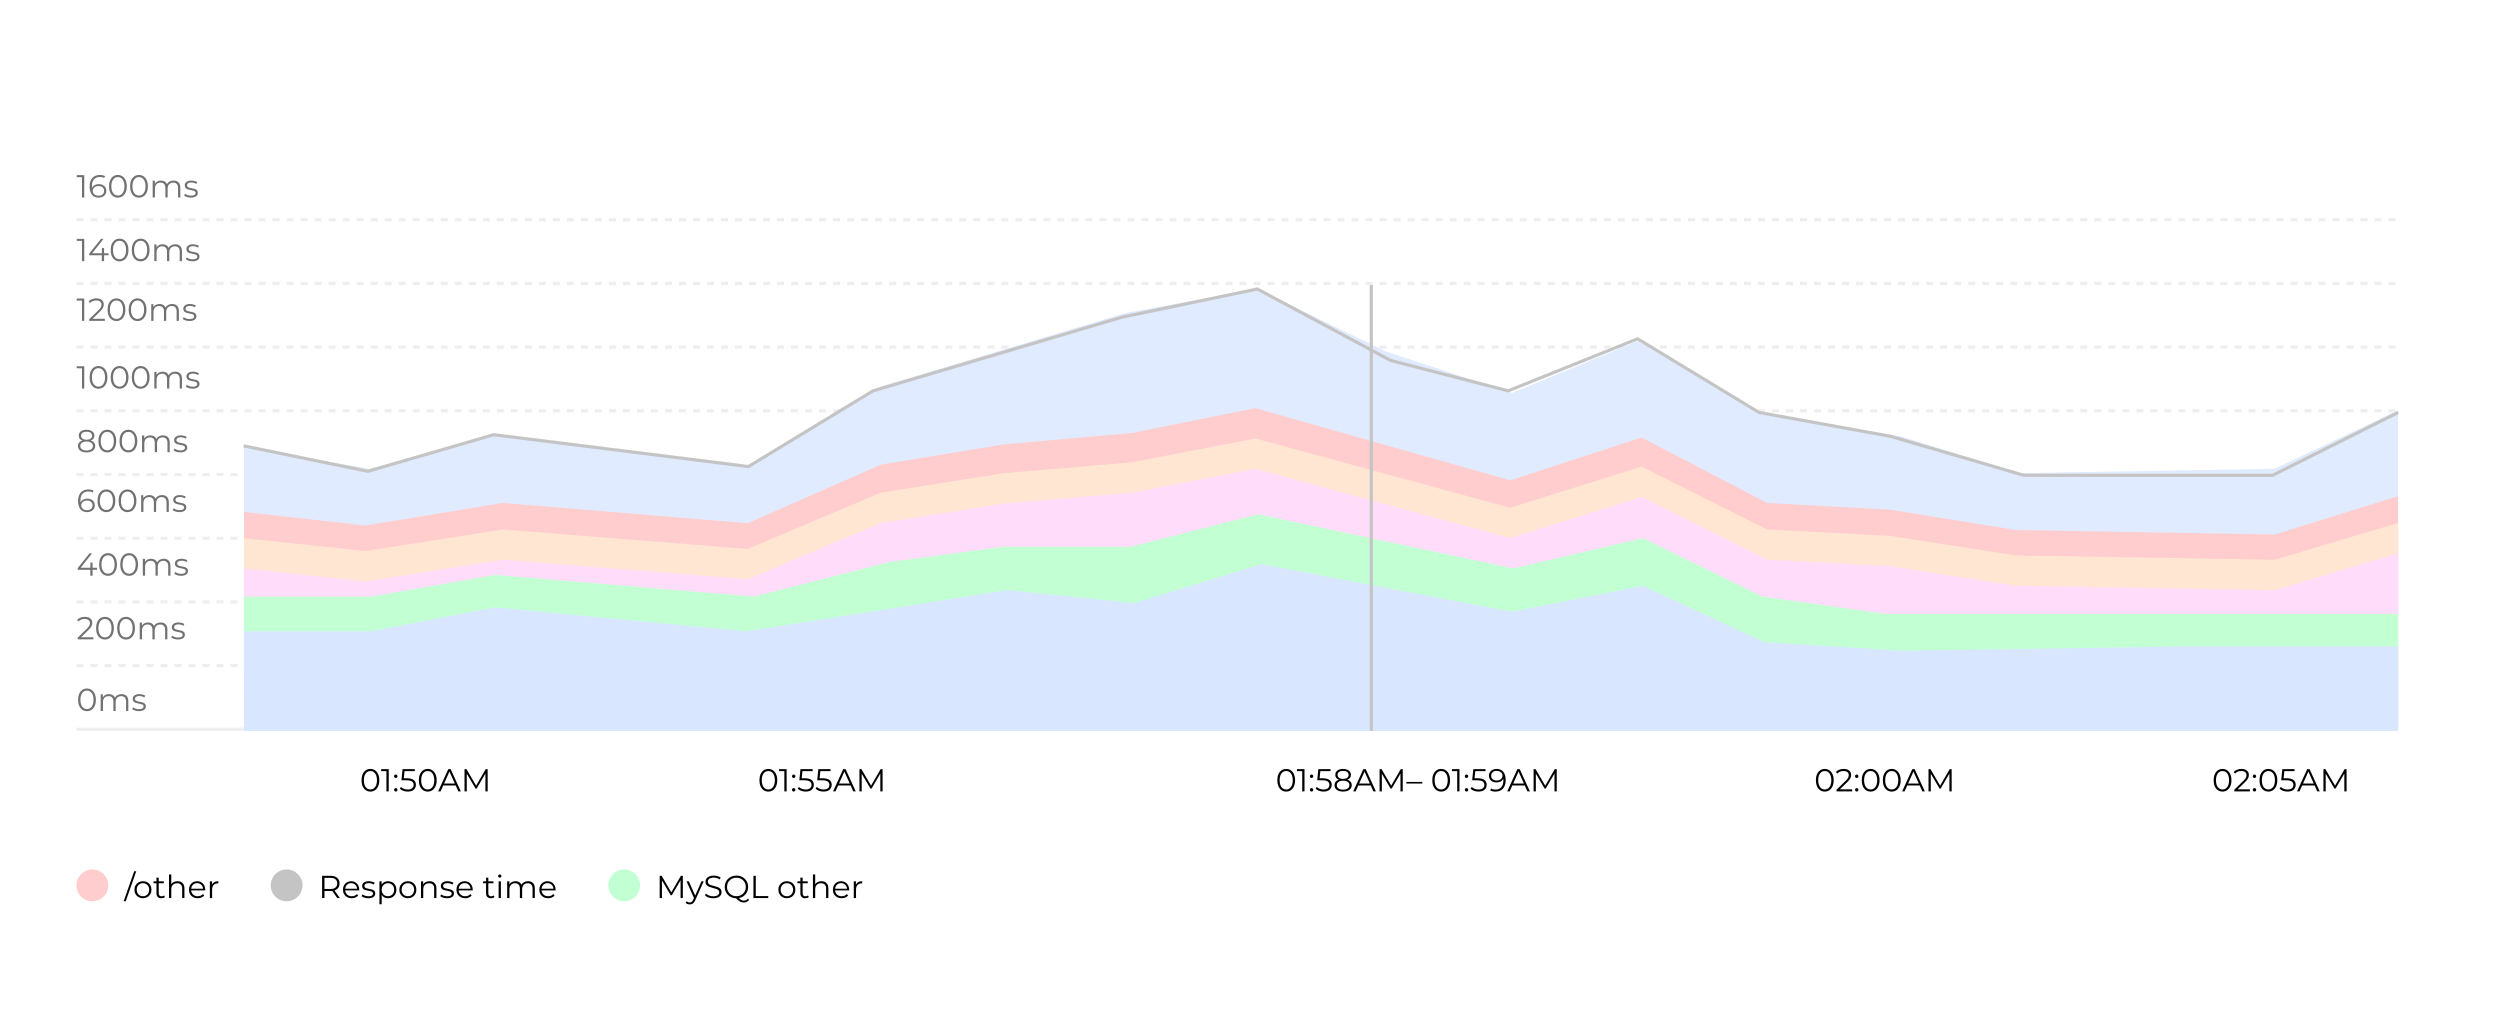 <svg width="785" height="324" viewBox="0 0 785 324" fill="none" xmlns="http://www.w3.org/2000/svg">
<g filter="url(#filter614)">
<rect width="785" height="324" rx="10" fill="white" fill-opacity="0.6"/>
<rect x="0.5" y="0.5" width="784" height="323" rx="9.5" stroke="white"/>
</g>
<circle cx="29" cy="278" r="5" fill="#FFCDCD"/>
<path d="M42.133 273.58H42.783L39.483 283H38.833L42.133 273.58ZM44.889 282.05C44.382 282.05 43.926 281.937 43.519 281.71C43.112 281.477 42.792 281.157 42.559 280.75C42.326 280.343 42.209 279.883 42.209 279.37C42.209 278.857 42.326 278.397 42.559 277.99C42.792 277.583 43.112 277.267 43.519 277.04C43.926 276.813 44.382 276.7 44.889 276.7C45.396 276.7 45.852 276.813 46.259 277.04C46.666 277.267 46.982 277.583 47.209 277.99C47.442 278.397 47.559 278.857 47.559 279.37C47.559 279.883 47.442 280.343 47.209 280.75C46.982 281.157 46.666 281.477 46.259 281.71C45.852 281.937 45.396 282.05 44.889 282.05ZM44.889 281.42C45.262 281.42 45.596 281.337 45.889 281.17C46.189 280.997 46.422 280.753 46.589 280.44C46.756 280.127 46.839 279.77 46.839 279.37C46.839 278.97 46.756 278.613 46.589 278.3C46.422 277.987 46.189 277.747 45.889 277.58C45.596 277.407 45.262 277.32 44.889 277.32C44.516 277.32 44.179 277.407 43.879 277.58C43.586 277.747 43.352 277.987 43.179 278.3C43.012 278.613 42.929 278.97 42.929 279.37C42.929 279.77 43.012 280.127 43.179 280.44C43.352 280.753 43.586 280.997 43.879 281.17C44.179 281.337 44.516 281.42 44.889 281.42ZM51.779 281.68C51.645 281.8 51.479 281.893 51.279 281.96C51.085 282.02 50.882 282.05 50.669 282.05C50.175 282.05 49.795 281.917 49.529 281.65C49.262 281.383 49.129 281.007 49.129 280.52V277.34H48.189V276.74H49.129V275.59H49.839V276.74H51.439V277.34H49.839V280.48C49.839 280.793 49.915 281.033 50.069 281.2C50.229 281.36 50.455 281.44 50.749 281.44C50.895 281.44 51.035 281.417 51.169 281.37C51.309 281.323 51.429 281.257 51.529 281.17L51.779 281.68ZM55.751 276.7C56.411 276.7 56.934 276.893 57.321 277.28C57.714 277.66 57.911 278.217 57.911 278.95V282H57.201V279.02C57.201 278.473 57.064 278.057 56.791 277.77C56.518 277.483 56.128 277.34 55.621 277.34C55.054 277.34 54.604 277.51 54.271 277.85C53.944 278.183 53.781 278.647 53.781 279.24V282H53.071V274.58H53.781V277.66C53.974 277.353 54.241 277.117 54.581 276.95C54.921 276.783 55.311 276.7 55.751 276.7ZM64.438 279.59H60.038C60.078 280.137 60.288 280.58 60.668 280.92C61.048 281.253 61.528 281.42 62.108 281.42C62.435 281.42 62.735 281.363 63.008 281.25C63.282 281.13 63.518 280.957 63.718 280.73L64.118 281.19C63.885 281.47 63.592 281.683 63.238 281.83C62.892 281.977 62.508 282.05 62.088 282.05C61.548 282.05 61.068 281.937 60.648 281.71C60.235 281.477 59.911 281.157 59.678 280.75C59.445 280.343 59.328 279.883 59.328 279.37C59.328 278.857 59.438 278.397 59.658 277.99C59.885 277.583 60.191 277.267 60.578 277.04C60.971 276.813 61.411 276.7 61.898 276.7C62.385 276.7 62.822 276.813 63.208 277.04C63.595 277.267 63.898 277.583 64.118 277.99C64.338 278.39 64.448 278.85 64.448 279.37L64.438 279.59ZM61.898 277.31C61.392 277.31 60.965 277.473 60.618 277.8C60.278 278.12 60.085 278.54 60.038 279.06H63.768C63.721 278.54 63.525 278.12 63.178 277.8C62.838 277.473 62.411 277.31 61.898 277.31ZM66.573 277.77C66.74 277.417 66.987 277.15 67.313 276.97C67.647 276.79 68.057 276.7 68.543 276.7V277.39L68.373 277.38C67.82 277.38 67.387 277.55 67.073 277.89C66.76 278.23 66.603 278.707 66.603 279.32V282H65.893V276.74H66.573V277.77Z" fill="black"/>
<circle cx="90" cy="278" r="5" fill="#C4C4C4"/>
<path d="M105.92 282L104.32 279.75C104.14 279.77 103.953 279.78 103.76 279.78H101.88V282H101.14V275H103.76C104.653 275 105.353 275.213 105.86 275.64C106.367 276.067 106.62 276.653 106.62 277.4C106.62 277.947 106.48 278.41 106.2 278.79C105.927 279.163 105.533 279.433 105.02 279.6L106.73 282H105.92ZM103.74 279.15C104.433 279.15 104.963 278.997 105.33 278.69C105.697 278.383 105.88 277.953 105.88 277.4C105.88 276.833 105.697 276.4 105.33 276.1C104.963 275.793 104.433 275.64 103.74 275.64H101.88V279.15H103.74ZM112.797 279.59H108.397C108.437 280.137 108.647 280.58 109.027 280.92C109.407 281.253 109.887 281.42 110.467 281.42C110.793 281.42 111.093 281.363 111.367 281.25C111.64 281.13 111.877 280.957 112.077 280.73L112.477 281.19C112.243 281.47 111.95 281.683 111.597 281.83C111.25 281.977 110.867 282.05 110.447 282.05C109.907 282.05 109.427 281.937 109.007 281.71C108.593 281.477 108.27 281.157 108.037 280.75C107.803 280.343 107.687 279.883 107.687 279.37C107.687 278.857 107.797 278.397 108.017 277.99C108.243 277.583 108.55 277.267 108.937 277.04C109.33 276.813 109.77 276.7 110.257 276.7C110.743 276.7 111.18 276.813 111.567 277.04C111.953 277.267 112.257 277.583 112.477 277.99C112.697 278.39 112.807 278.85 112.807 279.37L112.797 279.59ZM110.257 277.31C109.75 277.31 109.323 277.473 108.977 277.8C108.637 278.12 108.443 278.54 108.397 279.06H112.127C112.08 278.54 111.883 278.12 111.537 277.8C111.197 277.473 110.77 277.31 110.257 277.31ZM115.662 282.05C115.235 282.05 114.825 281.99 114.432 281.87C114.045 281.743 113.742 281.587 113.522 281.4L113.842 280.84C114.062 281.013 114.338 281.157 114.672 281.27C115.005 281.377 115.352 281.43 115.712 281.43C116.192 281.43 116.545 281.357 116.772 281.21C117.005 281.057 117.122 280.843 117.122 280.57C117.122 280.377 117.058 280.227 116.932 280.12C116.805 280.007 116.645 279.923 116.452 279.87C116.258 279.81 116.002 279.753 115.682 279.7C115.255 279.62 114.912 279.54 114.652 279.46C114.392 279.373 114.168 279.23 113.982 279.03C113.802 278.83 113.712 278.553 113.712 278.2C113.712 277.76 113.895 277.4 114.262 277.12C114.628 276.84 115.138 276.7 115.792 276.7C116.132 276.7 116.472 276.747 116.812 276.84C117.152 276.927 117.432 277.043 117.652 277.19L117.342 277.76C116.908 277.46 116.392 277.31 115.792 277.31C115.338 277.31 114.995 277.39 114.762 277.55C114.535 277.71 114.422 277.92 114.422 278.18C114.422 278.38 114.485 278.54 114.612 278.66C114.745 278.78 114.908 278.87 115.102 278.93C115.295 278.983 115.562 279.04 115.902 279.1C116.322 279.18 116.658 279.26 116.912 279.34C117.165 279.42 117.382 279.557 117.562 279.75C117.742 279.943 117.832 280.21 117.832 280.55C117.832 281.01 117.638 281.377 117.252 281.65C116.872 281.917 116.342 282.05 115.662 282.05ZM121.854 276.7C122.348 276.7 122.794 276.813 123.194 277.04C123.594 277.26 123.908 277.573 124.134 277.98C124.361 278.387 124.474 278.85 124.474 279.37C124.474 279.897 124.361 280.363 124.134 280.77C123.908 281.177 123.594 281.493 123.194 281.72C122.801 281.94 122.354 282.05 121.854 282.05C121.428 282.05 121.041 281.963 120.694 281.79C120.354 281.61 120.074 281.35 119.854 281.01V283.94H119.144V276.74H119.824V277.78C120.038 277.433 120.318 277.167 120.664 276.98C121.018 276.793 121.414 276.7 121.854 276.7ZM121.804 281.42C122.171 281.42 122.504 281.337 122.804 281.17C123.104 280.997 123.338 280.753 123.504 280.44C123.678 280.127 123.764 279.77 123.764 279.37C123.764 278.97 123.678 278.617 123.504 278.31C123.338 277.997 123.104 277.753 122.804 277.58C122.504 277.407 122.171 277.32 121.804 277.32C121.431 277.32 121.094 277.407 120.794 277.58C120.501 277.753 120.268 277.997 120.094 278.31C119.928 278.617 119.844 278.97 119.844 279.37C119.844 279.77 119.928 280.127 120.094 280.44C120.268 280.753 120.501 280.997 120.794 281.17C121.094 281.337 121.431 281.42 121.804 281.42ZM128.072 282.05C127.565 282.05 127.108 281.937 126.702 281.71C126.295 281.477 125.975 281.157 125.742 280.75C125.508 280.343 125.392 279.883 125.392 279.37C125.392 278.857 125.508 278.397 125.742 277.99C125.975 277.583 126.295 277.267 126.702 277.04C127.108 276.813 127.565 276.7 128.072 276.7C128.578 276.7 129.035 276.813 129.442 277.04C129.848 277.267 130.165 277.583 130.392 277.99C130.625 278.397 130.742 278.857 130.742 279.37C130.742 279.883 130.625 280.343 130.392 280.75C130.165 281.157 129.848 281.477 129.442 281.71C129.035 281.937 128.578 282.05 128.072 282.05ZM128.072 281.42C128.445 281.42 128.778 281.337 129.072 281.17C129.372 280.997 129.605 280.753 129.772 280.44C129.938 280.127 130.022 279.77 130.022 279.37C130.022 278.97 129.938 278.613 129.772 278.3C129.605 277.987 129.372 277.747 129.072 277.58C128.778 277.407 128.445 277.32 128.072 277.32C127.698 277.32 127.362 277.407 127.062 277.58C126.768 277.747 126.535 277.987 126.362 278.3C126.195 278.613 126.112 278.97 126.112 279.37C126.112 279.77 126.195 280.127 126.362 280.44C126.535 280.753 126.768 280.997 127.062 281.17C127.362 281.337 127.698 281.42 128.072 281.42ZM134.871 276.7C135.531 276.7 136.055 276.893 136.441 277.28C136.835 277.66 137.031 278.217 137.031 278.95V282H136.321V279.02C136.321 278.473 136.185 278.057 135.911 277.77C135.638 277.483 135.248 277.34 134.741 277.34C134.175 277.34 133.725 277.51 133.391 277.85C133.065 278.183 132.901 278.647 132.901 279.24V282H132.191V276.74H132.871V277.71C133.065 277.39 133.331 277.143 133.671 276.97C134.018 276.79 134.418 276.7 134.871 276.7ZM140.369 282.05C139.942 282.05 139.532 281.99 139.139 281.87C138.752 281.743 138.449 281.587 138.229 281.4L138.549 280.84C138.769 281.013 139.045 281.157 139.379 281.27C139.712 281.377 140.059 281.43 140.419 281.43C140.899 281.43 141.252 281.357 141.479 281.21C141.712 281.057 141.829 280.843 141.829 280.57C141.829 280.377 141.765 280.227 141.639 280.12C141.512 280.007 141.352 279.923 141.159 279.87C140.965 279.81 140.709 279.753 140.389 279.7C139.962 279.62 139.619 279.54 139.359 279.46C139.099 279.373 138.875 279.23 138.689 279.03C138.509 278.83 138.419 278.553 138.419 278.2C138.419 277.76 138.602 277.4 138.969 277.12C139.335 276.84 139.845 276.7 140.499 276.7C140.839 276.7 141.179 276.747 141.519 276.84C141.859 276.927 142.139 277.043 142.359 277.19L142.049 277.76C141.615 277.46 141.099 277.31 140.499 277.31C140.045 277.31 139.702 277.39 139.469 277.55C139.242 277.71 139.129 277.92 139.129 278.18C139.129 278.38 139.192 278.54 139.319 278.66C139.452 278.78 139.615 278.87 139.809 278.93C140.002 278.983 140.269 279.04 140.609 279.1C141.029 279.18 141.365 279.26 141.619 279.34C141.872 279.42 142.089 279.557 142.269 279.75C142.449 279.943 142.539 280.21 142.539 280.55C142.539 281.01 142.345 281.377 141.959 281.65C141.579 281.917 141.049 282.05 140.369 282.05ZM148.431 279.59H144.031C144.071 280.137 144.281 280.58 144.661 280.92C145.041 281.253 145.521 281.42 146.101 281.42C146.428 281.42 146.728 281.363 147.001 281.25C147.275 281.13 147.511 280.957 147.711 280.73L148.111 281.19C147.878 281.47 147.585 281.683 147.231 281.83C146.885 281.977 146.501 282.05 146.081 282.05C145.541 282.05 145.061 281.937 144.641 281.71C144.228 281.477 143.905 281.157 143.671 280.75C143.438 280.343 143.321 279.883 143.321 279.37C143.321 278.857 143.431 278.397 143.651 277.99C143.878 277.583 144.185 277.267 144.571 277.04C144.965 276.813 145.405 276.7 145.891 276.7C146.378 276.7 146.815 276.813 147.201 277.04C147.588 277.267 147.891 277.583 148.111 277.99C148.331 278.39 148.441 278.85 148.441 279.37L148.431 279.59ZM145.891 277.31C145.385 277.31 144.958 277.473 144.611 277.8C144.271 278.12 144.078 278.54 144.031 279.06H147.761C147.715 278.54 147.518 278.12 147.171 277.8C146.831 277.473 146.405 277.31 145.891 277.31ZM155.274 281.68C155.14 281.8 154.974 281.893 154.774 281.96C154.58 282.02 154.377 282.05 154.164 282.05C153.67 282.05 153.29 281.917 153.024 281.65C152.757 281.383 152.624 281.007 152.624 280.52V277.34H151.684V276.74H152.624V275.59H153.334V276.74H154.934V277.34H153.334V280.48C153.334 280.793 153.41 281.033 153.564 281.2C153.724 281.36 153.95 281.44 154.244 281.44C154.39 281.44 154.53 281.417 154.664 281.37C154.804 281.323 154.924 281.257 155.024 281.17L155.274 281.68ZM156.566 276.74H157.276V282H156.566V276.74ZM156.926 275.59C156.78 275.59 156.656 275.54 156.556 275.44C156.456 275.34 156.406 275.22 156.406 275.08C156.406 274.947 156.456 274.83 156.556 274.73C156.656 274.63 156.78 274.58 156.926 274.58C157.073 274.58 157.196 274.63 157.296 274.73C157.396 274.823 157.446 274.937 157.446 275.07C157.446 275.217 157.396 275.34 157.296 275.44C157.196 275.54 157.073 275.59 156.926 275.59ZM165.812 276.7C166.472 276.7 166.988 276.89 167.362 277.27C167.742 277.65 167.932 278.21 167.932 278.95V282H167.222V279.02C167.222 278.473 167.088 278.057 166.822 277.77C166.562 277.483 166.192 277.34 165.712 277.34C165.165 277.34 164.735 277.51 164.422 277.85C164.108 278.183 163.952 278.647 163.952 279.24V282H163.242V279.02C163.242 278.473 163.108 278.057 162.842 277.77C162.582 277.483 162.208 277.34 161.722 277.34C161.182 277.34 160.752 277.51 160.432 277.85C160.118 278.183 159.962 278.647 159.962 279.24V282H159.252V276.74H159.932V277.7C160.118 277.38 160.378 277.133 160.712 276.96C161.045 276.787 161.428 276.7 161.862 276.7C162.302 276.7 162.682 276.793 163.002 276.98C163.328 277.167 163.572 277.443 163.732 277.81C163.925 277.463 164.202 277.193 164.562 277C164.928 276.8 165.345 276.7 165.812 276.7ZM174.457 279.59H170.057C170.097 280.137 170.307 280.58 170.687 280.92C171.067 281.253 171.547 281.42 172.127 281.42C172.453 281.42 172.753 281.363 173.027 281.25C173.3 281.13 173.537 280.957 173.737 280.73L174.137 281.19C173.903 281.47 173.61 281.683 173.257 281.83C172.91 281.977 172.527 282.05 172.107 282.05C171.567 282.05 171.087 281.937 170.667 281.71C170.253 281.477 169.93 281.157 169.697 280.75C169.463 280.343 169.347 279.883 169.347 279.37C169.347 278.857 169.457 278.397 169.677 277.99C169.903 277.583 170.21 277.267 170.597 277.04C170.99 276.813 171.43 276.7 171.917 276.7C172.403 276.7 172.84 276.813 173.227 277.04C173.613 277.267 173.917 277.583 174.137 277.99C174.357 278.39 174.467 278.85 174.467 279.37L174.457 279.59ZM171.917 277.31C171.41 277.31 170.983 277.473 170.637 277.8C170.297 278.12 170.103 278.54 170.057 279.06H173.787C173.74 278.54 173.543 278.12 173.197 277.8C172.857 277.473 172.43 277.31 171.917 277.31Z" fill="black"/>
<circle cx="196" cy="278" r="5" fill="#C2FFD3"/>
<path d="M214.41 275V282H213.7V276.4L210.95 281.11H210.6L207.85 276.43V282H207.14V275H207.75L210.79 280.19L213.8 275H214.41ZM220.961 276.74L218.331 282.63C218.117 283.123 217.871 283.473 217.591 283.68C217.311 283.887 216.974 283.99 216.581 283.99C216.327 283.99 216.091 283.95 215.871 283.87C215.651 283.79 215.461 283.67 215.301 283.51L215.631 282.98C215.897 283.247 216.217 283.38 216.591 283.38C216.831 283.38 217.034 283.313 217.201 283.18C217.374 283.047 217.534 282.82 217.681 282.5L217.911 281.99L215.561 276.74H216.301L218.281 281.21L220.261 276.74H220.961ZM223.963 282.06C223.443 282.06 222.943 281.977 222.463 281.81C221.989 281.643 221.623 281.423 221.363 281.15L221.653 280.58C221.906 280.833 222.243 281.04 222.663 281.2C223.083 281.353 223.516 281.43 223.963 281.43C224.589 281.43 225.059 281.317 225.373 281.09C225.686 280.857 225.843 280.557 225.843 280.19C225.843 279.91 225.756 279.687 225.583 279.52C225.416 279.353 225.209 279.227 224.963 279.14C224.716 279.047 224.373 278.947 223.933 278.84C223.406 278.707 222.986 278.58 222.673 278.46C222.359 278.333 222.089 278.143 221.863 277.89C221.643 277.637 221.533 277.293 221.533 276.86C221.533 276.507 221.626 276.187 221.813 275.9C221.999 275.607 222.286 275.373 222.673 275.2C223.059 275.027 223.539 274.94 224.113 274.94C224.513 274.94 224.903 274.997 225.283 275.11C225.669 275.217 226.003 275.367 226.283 275.56L226.033 276.15C225.739 275.957 225.426 275.813 225.093 275.72C224.759 275.62 224.433 275.57 224.113 275.57C223.499 275.57 223.036 275.69 222.723 275.93C222.416 276.163 222.263 276.467 222.263 276.84C222.263 277.12 222.346 277.347 222.513 277.52C222.686 277.687 222.899 277.817 223.153 277.91C223.413 277.997 223.759 278.093 224.193 278.2C224.706 278.327 225.119 278.453 225.433 278.58C225.753 278.7 226.023 278.887 226.243 279.14C226.463 279.387 226.573 279.723 226.573 280.15C226.573 280.503 226.476 280.827 226.283 281.12C226.096 281.407 225.806 281.637 225.413 281.81C225.019 281.977 224.536 282.06 223.963 282.06ZM235.235 282.59C235.022 282.85 234.768 283.047 234.475 283.18C234.188 283.32 233.875 283.39 233.535 283.39C233.122 283.39 232.728 283.287 232.355 283.08C231.988 282.88 231.575 282.54 231.115 282.06C230.442 282.04 229.835 281.873 229.295 281.56C228.755 281.247 228.332 280.823 228.025 280.29C227.718 279.757 227.565 279.16 227.565 278.5C227.565 277.827 227.722 277.22 228.035 276.68C228.355 276.14 228.795 275.717 229.355 275.41C229.922 275.097 230.552 274.94 231.245 274.94C231.938 274.94 232.562 275.093 233.115 275.4C233.675 275.707 234.115 276.133 234.435 276.68C234.755 277.22 234.915 277.827 234.915 278.5C234.915 279.087 234.792 279.627 234.545 280.12C234.305 280.607 233.965 281.013 233.525 281.34C233.092 281.667 232.592 281.883 232.025 281.99C232.538 282.53 233.045 282.8 233.545 282.8C234.065 282.8 234.508 282.587 234.875 282.16L235.235 282.59ZM228.295 278.5C228.295 279.047 228.422 279.54 228.675 279.98C228.935 280.42 229.288 280.767 229.735 281.02C230.188 281.273 230.692 281.4 231.245 281.4C231.798 281.4 232.298 281.273 232.745 281.02C233.192 280.767 233.542 280.42 233.795 279.98C234.048 279.54 234.175 279.047 234.175 278.5C234.175 277.953 234.048 277.46 233.795 277.02C233.542 276.58 233.192 276.233 232.745 275.98C232.298 275.727 231.798 275.6 231.245 275.6C230.692 275.6 230.188 275.727 229.735 275.98C229.288 276.233 228.935 276.58 228.675 277.02C228.422 277.46 228.295 277.953 228.295 278.5ZM236.574 275H237.314V281.36H241.234V282H236.574V275ZM247.079 282.05C246.573 282.05 246.116 281.937 245.709 281.71C245.303 281.477 244.983 281.157 244.749 280.75C244.516 280.343 244.399 279.883 244.399 279.37C244.399 278.857 244.516 278.397 244.749 277.99C244.983 277.583 245.303 277.267 245.709 277.04C246.116 276.813 246.573 276.7 247.079 276.7C247.586 276.7 248.043 276.813 248.449 277.04C248.856 277.267 249.173 277.583 249.399 277.99C249.633 278.397 249.749 278.857 249.749 279.37C249.749 279.883 249.633 280.343 249.399 280.75C249.173 281.157 248.856 281.477 248.449 281.71C248.043 281.937 247.586 282.05 247.079 282.05ZM247.079 281.42C247.453 281.42 247.786 281.337 248.079 281.17C248.379 280.997 248.613 280.753 248.779 280.44C248.946 280.127 249.029 279.77 249.029 279.37C249.029 278.97 248.946 278.613 248.779 278.3C248.613 277.987 248.379 277.747 248.079 277.58C247.786 277.407 247.453 277.32 247.079 277.32C246.706 277.32 246.369 277.407 246.069 277.58C245.776 277.747 245.543 277.987 245.369 278.3C245.203 278.613 245.119 278.97 245.119 279.37C245.119 279.77 245.203 280.127 245.369 280.44C245.543 280.753 245.776 280.997 246.069 281.17C246.369 281.337 246.706 281.42 247.079 281.42ZM253.969 281.68C253.836 281.8 253.669 281.893 253.469 281.96C253.276 282.02 253.072 282.05 252.859 282.05C252.366 282.05 251.986 281.917 251.719 281.65C251.452 281.383 251.319 281.007 251.319 280.52V277.34H250.379V276.74H251.319V275.59H252.029V276.74H253.629V277.34H252.029V280.48C252.029 280.793 252.106 281.033 252.259 281.2C252.419 281.36 252.646 281.44 252.939 281.44C253.086 281.44 253.226 281.417 253.359 281.37C253.499 281.323 253.619 281.257 253.719 281.17L253.969 281.68ZM257.941 276.7C258.601 276.7 259.125 276.893 259.511 277.28C259.905 277.66 260.101 278.217 260.101 278.95V282H259.391V279.02C259.391 278.473 259.255 278.057 258.981 277.77C258.708 277.483 258.318 277.34 257.811 277.34C257.245 277.34 256.795 277.51 256.461 277.85C256.135 278.183 255.971 278.647 255.971 279.24V282H255.261V274.58H255.971V277.66C256.165 277.353 256.431 277.117 256.771 276.95C257.111 276.783 257.501 276.7 257.941 276.7ZM266.629 279.59H262.229C262.269 280.137 262.479 280.58 262.859 280.92C263.239 281.253 263.719 281.42 264.299 281.42C264.625 281.42 264.925 281.363 265.199 281.25C265.472 281.13 265.709 280.957 265.909 280.73L266.309 281.19C266.075 281.47 265.782 281.683 265.429 281.83C265.082 281.977 264.699 282.05 264.279 282.05C263.739 282.05 263.259 281.937 262.839 281.71C262.425 281.477 262.102 281.157 261.869 280.75C261.635 280.343 261.519 279.883 261.519 279.37C261.519 278.857 261.629 278.397 261.849 277.99C262.075 277.583 262.382 277.267 262.769 277.04C263.162 276.813 263.602 276.7 264.089 276.7C264.575 276.7 265.012 276.813 265.399 277.04C265.785 277.267 266.089 277.583 266.309 277.99C266.529 278.39 266.639 278.85 266.639 279.37L266.629 279.59ZM264.089 277.31C263.582 277.31 263.155 277.473 262.809 277.8C262.469 278.12 262.275 278.54 262.229 279.06H265.959C265.912 278.54 265.715 278.12 265.369 277.8C265.029 277.473 264.602 277.31 264.089 277.31ZM268.764 277.77C268.93 277.417 269.177 277.15 269.504 276.97C269.837 276.79 270.247 276.7 270.734 276.7V277.39L270.564 277.38C270.01 277.38 269.577 277.55 269.264 277.89C268.95 278.23 268.794 278.707 268.794 279.32V282H268.084V276.74H268.764V277.77Z" fill="black"/>
<line x1="24" y1="129" x2="752.999" y2="129" stroke="#EEEEEE" stroke-dasharray="2.2 2.2"/>
<line x1="24" y1="149" x2="752.999" y2="149" stroke="#EEEEEE" stroke-dasharray="2.2 2.2"/>
<line x1="24" y1="189" x2="752.999" y2="189" stroke="#EEEEEE" stroke-dasharray="2.2 2.2"/>
<line x1="24" y1="89" x2="752.999" y2="89" stroke="#EEEEEE" stroke-dasharray="2.2 2.2"/>
<line x1="24" y1="69" x2="752.999" y2="69" stroke="#EEEEEE" stroke-dasharray="2.2 2.2"/>
<line x1="24" y1="169" x2="752.999" y2="169" stroke="#EEEEEE" stroke-dasharray="2.2 2.2"/>
<line x1="24" y1="209" x2="752.999" y2="209" stroke="#EEEEEE" stroke-dasharray="2.2 2.2"/>
<line x1="24" y1="229" x2="752.999" y2="229" stroke="#EEEEEE"/>
<line x1="24" y1="109" x2="752.999" y2="109" stroke="#EEEEEE" stroke-dasharray="2.2 2.2"/>
<path d="M29.3 200.11V200.75H24.39V200.24L27.3 197.39C27.667 197.03 27.913 196.72 28.04 196.46C28.173 196.193 28.24 195.927 28.24 195.66C28.24 195.247 28.097 194.927 27.81 194.7C27.53 194.467 27.127 194.35 26.6 194.35C25.78 194.35 25.143 194.61 24.69 195.13L24.18 194.69C24.453 194.37 24.8 194.123 25.22 193.95C25.647 193.777 26.127 193.69 26.66 193.69C27.373 193.69 27.937 193.86 28.35 194.2C28.77 194.533 28.98 194.993 28.98 195.58C28.98 195.94 28.9 196.287 28.74 196.62C28.58 196.953 28.277 197.337 27.83 197.77L25.45 200.11H29.3ZM32.955 200.81C32.414 200.81 31.931 200.667 31.505 200.38C31.084 200.093 30.755 199.683 30.515 199.15C30.281 198.61 30.165 197.977 30.165 197.25C30.165 196.523 30.281 195.893 30.515 195.36C30.755 194.82 31.084 194.407 31.505 194.12C31.931 193.833 32.414 193.69 32.955 193.69C33.495 193.69 33.974 193.833 34.395 194.12C34.821 194.407 35.154 194.82 35.395 195.36C35.635 195.893 35.755 196.523 35.755 197.25C35.755 197.977 35.635 198.61 35.395 199.15C35.154 199.683 34.821 200.093 34.395 200.38C33.974 200.667 33.495 200.81 32.955 200.81ZM32.955 200.15C33.361 200.15 33.718 200.037 34.025 199.81C34.338 199.583 34.581 199.253 34.755 198.82C34.928 198.387 35.014 197.863 35.014 197.25C35.014 196.637 34.928 196.113 34.755 195.68C34.581 195.247 34.338 194.917 34.025 194.69C33.718 194.463 33.361 194.35 32.955 194.35C32.548 194.35 32.188 194.463 31.875 194.69C31.568 194.917 31.328 195.247 31.154 195.68C30.981 196.113 30.895 196.637 30.895 197.25C30.895 197.863 30.981 198.387 31.154 198.82C31.328 199.253 31.568 199.583 31.875 199.81C32.188 200.037 32.548 200.15 32.955 200.15ZM39.576 200.81C39.036 200.81 38.552 200.667 38.126 200.38C37.706 200.093 37.376 199.683 37.136 199.15C36.902 198.61 36.786 197.977 36.786 197.25C36.786 196.523 36.902 195.893 37.136 195.36C37.376 194.82 37.706 194.407 38.126 194.12C38.552 193.833 39.036 193.69 39.576 193.69C40.116 193.69 40.596 193.833 41.016 194.12C41.442 194.407 41.776 194.82 42.016 195.36C42.256 195.893 42.376 196.523 42.376 197.25C42.376 197.977 42.256 198.61 42.016 199.15C41.776 199.683 41.442 200.093 41.016 200.38C40.596 200.667 40.116 200.81 39.576 200.81ZM39.576 200.15C39.982 200.15 40.339 200.037 40.646 199.81C40.959 199.583 41.202 199.253 41.376 198.82C41.549 198.387 41.636 197.863 41.636 197.25C41.636 196.637 41.549 196.113 41.376 195.68C41.202 195.247 40.959 194.917 40.646 194.69C40.339 194.463 39.982 194.35 39.576 194.35C39.169 194.35 38.809 194.463 38.496 194.69C38.189 194.917 37.949 195.247 37.776 195.68C37.602 196.113 37.516 196.637 37.516 197.25C37.516 197.863 37.602 198.387 37.776 198.82C37.949 199.253 38.189 199.583 38.496 199.81C38.809 200.037 39.169 200.15 39.576 200.15ZM50.437 195.45C51.097 195.45 51.613 195.64 51.987 196.02C52.367 196.4 52.557 196.96 52.557 197.7V200.75H51.847V197.77C51.847 197.223 51.713 196.807 51.447 196.52C51.187 196.233 50.817 196.09 50.337 196.09C49.79 196.09 49.36 196.26 49.047 196.6C48.733 196.933 48.577 197.397 48.577 197.99V200.75H47.867V197.77C47.867 197.223 47.733 196.807 47.467 196.52C47.207 196.233 46.833 196.09 46.347 196.09C45.807 196.09 45.377 196.26 45.057 196.6C44.743 196.933 44.587 197.397 44.587 197.99V200.75H43.877V195.49H44.557V196.45C44.743 196.13 45.003 195.883 45.337 195.71C45.67 195.537 46.053 195.45 46.487 195.45C46.927 195.45 47.307 195.543 47.627 195.73C47.953 195.917 48.197 196.193 48.357 196.56C48.55 196.213 48.827 195.943 49.187 195.75C49.553 195.55 49.97 195.45 50.437 195.45ZM55.892 200.8C55.465 200.8 55.056 200.74 54.662 200.62C54.276 200.493 53.972 200.337 53.752 200.15L54.072 199.59C54.292 199.763 54.569 199.907 54.902 200.02C55.236 200.127 55.582 200.18 55.942 200.18C56.422 200.18 56.776 200.107 57.002 199.96C57.236 199.807 57.352 199.593 57.352 199.32C57.352 199.127 57.289 198.977 57.162 198.87C57.035 198.757 56.876 198.673 56.682 198.62C56.489 198.56 56.232 198.503 55.912 198.45C55.486 198.37 55.142 198.29 54.882 198.21C54.622 198.123 54.399 197.98 54.212 197.78C54.032 197.58 53.942 197.303 53.942 196.95C53.942 196.51 54.126 196.15 54.492 195.87C54.859 195.59 55.369 195.45 56.022 195.45C56.362 195.45 56.702 195.497 57.042 195.59C57.382 195.677 57.662 195.793 57.882 195.94L57.572 196.51C57.139 196.21 56.622 196.06 56.022 196.06C55.569 196.06 55.225 196.14 54.992 196.3C54.766 196.46 54.652 196.67 54.652 196.93C54.652 197.13 54.715 197.29 54.842 197.41C54.975 197.53 55.139 197.62 55.332 197.68C55.526 197.733 55.792 197.79 56.132 197.85C56.552 197.93 56.889 198.01 57.142 198.09C57.395 198.17 57.612 198.307 57.792 198.5C57.972 198.693 58.062 198.96 58.062 199.3C58.062 199.76 57.869 200.127 57.482 200.4C57.102 200.667 56.572 200.8 55.892 200.8Z" fill="#717171"/>
<path d="M27.31 223.31C26.77 223.31 26.287 223.167 25.86 222.88C25.44 222.593 25.11 222.183 24.87 221.65C24.637 221.11 24.52 220.477 24.52 219.75C24.52 219.023 24.637 218.393 24.87 217.86C25.11 217.32 25.44 216.907 25.86 216.62C26.287 216.333 26.77 216.19 27.31 216.19C27.85 216.19 28.33 216.333 28.75 216.62C29.177 216.907 29.51 217.32 29.75 217.86C29.99 218.393 30.11 219.023 30.11 219.75C30.11 220.477 29.99 221.11 29.75 221.65C29.51 222.183 29.177 222.593 28.75 222.88C28.33 223.167 27.85 223.31 27.31 223.31ZM27.31 222.65C27.717 222.65 28.073 222.537 28.38 222.31C28.693 222.083 28.937 221.753 29.11 221.32C29.283 220.887 29.37 220.363 29.37 219.75C29.37 219.137 29.283 218.613 29.11 218.18C28.937 217.747 28.693 217.417 28.38 217.19C28.073 216.963 27.717 216.85 27.31 216.85C26.903 216.85 26.543 216.963 26.23 217.19C25.923 217.417 25.683 217.747 25.51 218.18C25.337 218.613 25.25 219.137 25.25 219.75C25.25 220.363 25.337 220.887 25.51 221.32C25.683 221.753 25.923 222.083 26.23 222.31C26.543 222.537 26.903 222.65 27.31 222.65ZM38.171 217.95C38.831 217.95 39.348 218.14 39.721 218.52C40.101 218.9 40.291 219.46 40.291 220.2V223.25H39.581V220.27C39.581 219.723 39.448 219.307 39.181 219.02C38.921 218.733 38.551 218.59 38.071 218.59C37.524 218.59 37.094 218.76 36.781 219.1C36.468 219.433 36.311 219.897 36.311 220.49V223.25H35.601V220.27C35.601 219.723 35.468 219.307 35.201 219.02C34.941 218.733 34.568 218.59 34.081 218.59C33.541 218.59 33.111 218.76 32.791 219.1C32.478 219.433 32.321 219.897 32.321 220.49V223.25H31.611V217.99H32.291V218.95C32.478 218.63 32.738 218.383 33.071 218.21C33.404 218.037 33.788 217.95 34.221 217.95C34.661 217.95 35.041 218.043 35.361 218.23C35.688 218.417 35.931 218.693 36.091 219.06C36.284 218.713 36.561 218.443 36.921 218.25C37.288 218.05 37.704 217.95 38.171 217.95ZM43.627 223.3C43.2 223.3 42.79 223.24 42.397 223.12C42.01 222.993 41.707 222.837 41.487 222.65L41.807 222.09C42.027 222.263 42.303 222.407 42.637 222.52C42.97 222.627 43.317 222.68 43.677 222.68C44.157 222.68 44.51 222.607 44.737 222.46C44.97 222.307 45.087 222.093 45.087 221.82C45.087 221.627 45.023 221.477 44.897 221.37C44.77 221.257 44.61 221.173 44.417 221.12C44.223 221.06 43.967 221.003 43.647 220.95C43.22 220.87 42.877 220.79 42.617 220.71C42.357 220.623 42.133 220.48 41.947 220.28C41.767 220.08 41.677 219.803 41.677 219.45C41.677 219.01 41.86 218.65 42.227 218.37C42.593 218.09 43.103 217.95 43.757 217.95C44.097 217.95 44.437 217.997 44.777 218.09C45.117 218.177 45.397 218.293 45.617 218.44L45.307 219.01C44.873 218.71 44.357 218.56 43.757 218.56C43.303 218.56 42.96 218.64 42.727 218.8C42.5 218.96 42.387 219.17 42.387 219.43C42.387 219.63 42.45 219.79 42.577 219.91C42.71 220.03 42.873 220.12 43.067 220.18C43.26 220.233 43.527 220.29 43.867 220.35C44.287 220.43 44.623 220.51 44.877 220.59C45.13 220.67 45.347 220.807 45.527 221C45.707 221.193 45.797 221.46 45.797 221.8C45.797 222.26 45.603 222.627 45.217 222.9C44.837 223.167 44.307 223.3 43.627 223.3Z" fill="#717171"/>
<path d="M30.47 178.91H29.07V180.75H28.35V178.91H24.4V178.39L28.11 173.75H28.91L25.33 178.27H28.37V176.65H29.07V178.27H30.47V178.91ZM33.921 180.81C33.381 180.81 32.898 180.667 32.471 180.38C32.051 180.093 31.721 179.683 31.481 179.15C31.248 178.61 31.131 177.977 31.131 177.25C31.131 176.523 31.248 175.893 31.481 175.36C31.721 174.82 32.051 174.407 32.471 174.12C32.898 173.833 33.381 173.69 33.921 173.69C34.461 173.69 34.941 173.833 35.361 174.12C35.788 174.407 36.121 174.82 36.361 175.36C36.601 175.893 36.721 176.523 36.721 177.25C36.721 177.977 36.601 178.61 36.361 179.15C36.121 179.683 35.788 180.093 35.361 180.38C34.941 180.667 34.461 180.81 33.921 180.81ZM33.921 180.15C34.328 180.15 34.685 180.037 34.991 179.81C35.305 179.583 35.548 179.253 35.721 178.82C35.895 178.387 35.981 177.863 35.981 177.25C35.981 176.637 35.895 176.113 35.721 175.68C35.548 175.247 35.305 174.917 34.991 174.69C34.685 174.463 34.328 174.35 33.921 174.35C33.515 174.35 33.155 174.463 32.841 174.69C32.535 174.917 32.295 175.247 32.121 175.68C31.948 176.113 31.861 176.637 31.861 177.25C31.861 177.863 31.948 178.387 32.121 178.82C32.295 179.253 32.535 179.583 32.841 179.81C33.155 180.037 33.515 180.15 33.921 180.15ZM40.542 180.81C40.002 180.81 39.519 180.667 39.092 180.38C38.672 180.093 38.342 179.683 38.102 179.15C37.869 178.61 37.752 177.977 37.752 177.25C37.752 176.523 37.869 175.893 38.102 175.36C38.342 174.82 38.672 174.407 39.092 174.12C39.519 173.833 40.002 173.69 40.542 173.69C41.082 173.69 41.562 173.833 41.982 174.12C42.409 174.407 42.742 174.82 42.982 175.36C43.222 175.893 43.342 176.523 43.342 177.25C43.342 177.977 43.222 178.61 42.982 179.15C42.742 179.683 42.409 180.093 41.982 180.38C41.562 180.667 41.082 180.81 40.542 180.81ZM40.542 180.15C40.949 180.15 41.306 180.037 41.612 179.81C41.926 179.583 42.169 179.253 42.342 178.82C42.516 178.387 42.602 177.863 42.602 177.25C42.602 176.637 42.516 176.113 42.342 175.68C42.169 175.247 41.926 174.917 41.612 174.69C41.306 174.463 40.949 174.35 40.542 174.35C40.136 174.35 39.776 174.463 39.462 174.69C39.156 174.917 38.916 175.247 38.742 175.68C38.569 176.113 38.482 176.637 38.482 177.25C38.482 177.863 38.569 178.387 38.742 178.82C38.916 179.253 39.156 179.583 39.462 179.81C39.776 180.037 40.136 180.15 40.542 180.15ZM51.404 175.45C52.063 175.45 52.58 175.64 52.953 176.02C53.334 176.4 53.523 176.96 53.523 177.7V180.75H52.813V177.77C52.813 177.223 52.68 176.807 52.413 176.52C52.154 176.233 51.783 176.09 51.303 176.09C50.757 176.09 50.327 176.26 50.014 176.6C49.7 176.933 49.544 177.397 49.544 177.99V180.75H48.834V177.77C48.834 177.223 48.7 176.807 48.434 176.52C48.173 176.233 47.8 176.09 47.313 176.09C46.773 176.09 46.343 176.26 46.023 176.6C45.71 176.933 45.553 177.397 45.553 177.99V180.75H44.843V175.49H45.523V176.45C45.71 176.13 45.97 175.883 46.303 175.71C46.637 175.537 47.02 175.45 47.453 175.45C47.894 175.45 48.273 175.543 48.593 175.73C48.92 175.917 49.163 176.193 49.324 176.56C49.517 176.213 49.794 175.943 50.154 175.75C50.52 175.55 50.937 175.45 51.404 175.45ZM56.859 180.8C56.432 180.8 56.022 180.74 55.629 180.62C55.242 180.493 54.939 180.337 54.719 180.15L55.039 179.59C55.259 179.763 55.536 179.907 55.869 180.02C56.202 180.127 56.549 180.18 56.909 180.18C57.389 180.18 57.742 180.107 57.969 179.96C58.202 179.807 58.319 179.593 58.319 179.32C58.319 179.127 58.256 178.977 58.129 178.87C58.002 178.757 57.842 178.673 57.649 178.62C57.456 178.56 57.199 178.503 56.879 178.45C56.452 178.37 56.109 178.29 55.849 178.21C55.589 178.123 55.366 177.98 55.179 177.78C54.999 177.58 54.909 177.303 54.909 176.95C54.909 176.51 55.092 176.15 55.459 175.87C55.826 175.59 56.336 175.45 56.989 175.45C57.329 175.45 57.669 175.497 58.009 175.59C58.349 175.677 58.629 175.793 58.849 175.94L58.539 176.51C58.106 176.21 57.589 176.06 56.989 176.06C56.536 176.06 56.192 176.14 55.959 176.3C55.732 176.46 55.619 176.67 55.619 176.93C55.619 177.13 55.682 177.29 55.809 177.41C55.942 177.53 56.106 177.62 56.299 177.68C56.492 177.733 56.759 177.79 57.099 177.85C57.519 177.93 57.856 178.01 58.109 178.09C58.362 178.17 58.579 178.307 58.759 178.5C58.939 178.693 59.029 178.96 59.029 179.3C59.029 179.76 58.836 180.127 58.449 180.4C58.069 180.667 57.539 180.8 56.859 180.8Z" fill="#717171"/>
<path d="M27.42 156.56C27.88 156.56 28.287 156.647 28.64 156.82C29 156.993 29.28 157.24 29.48 157.56C29.68 157.873 29.78 158.24 29.78 158.66C29.78 159.087 29.677 159.463 29.47 159.79C29.263 160.117 28.977 160.37 28.61 160.55C28.25 160.723 27.843 160.81 27.39 160.81C26.463 160.81 25.753 160.507 25.26 159.9C24.767 159.287 24.52 158.423 24.52 157.31C24.52 156.53 24.653 155.87 24.92 155.33C25.187 154.79 25.56 154.383 26.04 154.11C26.52 153.83 27.08 153.69 27.72 153.69C28.413 153.69 28.967 153.817 29.38 154.07L29.09 154.65C28.757 154.43 28.303 154.32 27.73 154.32C26.957 154.32 26.35 154.567 25.91 155.06C25.47 155.547 25.25 156.257 25.25 157.19C25.25 157.357 25.26 157.547 25.28 157.76C25.453 157.38 25.73 157.087 26.11 156.88C26.49 156.667 26.927 156.56 27.42 156.56ZM27.36 160.2C27.867 160.2 28.277 160.063 28.59 159.79C28.91 159.51 29.07 159.14 29.07 158.68C29.07 158.22 28.91 157.853 28.59 157.58C28.277 157.307 27.85 157.17 27.31 157.17C26.957 157.17 26.643 157.237 26.37 157.37C26.103 157.503 25.893 157.687 25.74 157.92C25.587 158.153 25.51 158.413 25.51 158.7C25.51 158.967 25.58 159.213 25.72 159.44C25.867 159.667 26.08 159.85 26.36 159.99C26.64 160.13 26.973 160.2 27.36 160.2ZM33.404 160.81C32.864 160.81 32.38 160.667 31.954 160.38C31.534 160.093 31.204 159.683 30.964 159.15C30.73 158.61 30.614 157.977 30.614 157.25C30.614 156.523 30.73 155.893 30.964 155.36C31.204 154.82 31.534 154.407 31.954 154.12C32.38 153.833 32.864 153.69 33.404 153.69C33.944 153.69 34.424 153.833 34.844 154.12C35.27 154.407 35.604 154.82 35.844 155.36C36.084 155.893 36.204 156.523 36.204 157.25C36.204 157.977 36.084 158.61 35.844 159.15C35.604 159.683 35.27 160.093 34.844 160.38C34.424 160.667 33.944 160.81 33.404 160.81ZM33.404 160.15C33.81 160.15 34.167 160.037 34.474 159.81C34.787 159.583 35.03 159.253 35.204 158.82C35.377 158.387 35.464 157.863 35.464 157.25C35.464 156.637 35.377 156.113 35.204 155.68C35.03 155.247 34.787 154.917 34.474 154.69C34.167 154.463 33.81 154.35 33.404 154.35C32.997 154.35 32.637 154.463 32.324 154.69C32.017 154.917 31.777 155.247 31.604 155.68C31.43 156.113 31.344 156.637 31.344 157.25C31.344 157.863 31.43 158.387 31.604 158.82C31.777 159.253 32.017 159.583 32.324 159.81C32.637 160.037 32.997 160.15 33.404 160.15ZM40.025 160.81C39.485 160.81 39.002 160.667 38.575 160.38C38.155 160.093 37.825 159.683 37.585 159.15C37.352 158.61 37.235 157.977 37.235 157.25C37.235 156.523 37.352 155.893 37.585 155.36C37.825 154.82 38.155 154.407 38.575 154.12C39.002 153.833 39.485 153.69 40.025 153.69C40.565 153.69 41.045 153.833 41.465 154.12C41.892 154.407 42.225 154.82 42.465 155.36C42.705 155.893 42.825 156.523 42.825 157.25C42.825 157.977 42.705 158.61 42.465 159.15C42.225 159.683 41.892 160.093 41.465 160.38C41.045 160.667 40.565 160.81 40.025 160.81ZM40.025 160.15C40.431 160.15 40.788 160.037 41.095 159.81C41.408 159.583 41.651 159.253 41.825 158.82C41.998 158.387 42.085 157.863 42.085 157.25C42.085 156.637 41.998 156.113 41.825 155.68C41.651 155.247 41.408 154.917 41.095 154.69C40.788 154.463 40.431 154.35 40.025 154.35C39.618 154.35 39.258 154.463 38.945 154.69C38.638 154.917 38.398 155.247 38.225 155.68C38.051 156.113 37.965 156.637 37.965 157.25C37.965 157.863 38.051 158.387 38.225 158.82C38.398 159.253 38.638 159.583 38.945 159.81C39.258 160.037 39.618 160.15 40.025 160.15ZM50.886 155.45C51.546 155.45 52.063 155.64 52.436 156.02C52.816 156.4 53.006 156.96 53.006 157.7V160.75H52.296V157.77C52.296 157.223 52.163 156.807 51.896 156.52C51.636 156.233 51.266 156.09 50.786 156.09C50.239 156.09 49.809 156.26 49.496 156.6C49.183 156.933 49.026 157.397 49.026 157.99V160.75H48.316V157.77C48.316 157.223 48.183 156.807 47.916 156.52C47.656 156.233 47.283 156.09 46.796 156.09C46.256 156.09 45.826 156.26 45.506 156.6C45.193 156.933 45.036 157.397 45.036 157.99V160.75H44.326V155.49H45.006V156.45C45.193 156.13 45.453 155.883 45.786 155.71C46.119 155.537 46.503 155.45 46.936 155.45C47.376 155.45 47.756 155.543 48.076 155.73C48.403 155.917 48.646 156.193 48.806 156.56C48.999 156.213 49.276 155.943 49.636 155.75C50.003 155.55 50.419 155.45 50.886 155.45ZM56.341 160.8C55.915 160.8 55.505 160.74 55.111 160.62C54.725 160.493 54.421 160.337 54.201 160.15L54.521 159.59C54.741 159.763 55.018 159.907 55.351 160.02C55.685 160.127 56.031 160.18 56.391 160.18C56.871 160.18 57.225 160.107 57.451 159.96C57.685 159.807 57.801 159.593 57.801 159.32C57.801 159.127 57.738 158.977 57.611 158.87C57.485 158.757 57.325 158.673 57.131 158.62C56.938 158.56 56.681 158.503 56.361 158.45C55.935 158.37 55.591 158.29 55.331 158.21C55.071 158.123 54.848 157.98 54.661 157.78C54.481 157.58 54.391 157.303 54.391 156.95C54.391 156.51 54.575 156.15 54.941 155.87C55.308 155.59 55.818 155.45 56.471 155.45C56.811 155.45 57.151 155.497 57.491 155.59C57.831 155.677 58.111 155.793 58.331 155.94L58.021 156.51C57.588 156.21 57.071 156.06 56.471 156.06C56.018 156.06 55.675 156.14 55.441 156.3C55.215 156.46 55.101 156.67 55.101 156.93C55.101 157.13 55.165 157.29 55.291 157.41C55.425 157.53 55.588 157.62 55.781 157.68C55.975 157.733 56.241 157.79 56.581 157.85C57.001 157.93 57.338 158.01 57.591 158.09C57.845 158.17 58.061 158.307 58.241 158.5C58.421 158.693 58.511 158.96 58.511 159.3C58.511 159.76 58.318 160.127 57.931 160.4C57.551 160.667 57.021 160.8 56.341 160.8Z" fill="#717171"/>
<path d="M28.53 138.33C28.97 138.477 29.307 138.697 29.54 138.99C29.78 139.283 29.9 139.637 29.9 140.05C29.9 140.457 29.79 140.813 29.57 141.12C29.35 141.42 29.033 141.653 28.62 141.82C28.213 141.98 27.733 142.06 27.18 142.06C26.34 142.06 25.68 141.88 25.2 141.52C24.72 141.16 24.48 140.67 24.48 140.05C24.48 139.63 24.593 139.277 24.82 138.99C25.053 138.697 25.39 138.477 25.83 138.33C25.47 138.19 25.197 137.99 25.01 137.73C24.823 137.463 24.73 137.15 24.73 136.79C24.73 136.223 24.95 135.773 25.39 135.44C25.837 135.107 26.433 134.94 27.18 134.94C27.673 134.94 28.103 135.017 28.47 135.17C28.843 135.317 29.133 135.53 29.34 135.81C29.547 136.09 29.65 136.417 29.65 136.79C29.65 137.15 29.553 137.463 29.36 137.73C29.167 137.99 28.89 138.19 28.53 138.33ZM25.45 136.81C25.45 137.197 25.603 137.503 25.91 137.73C26.217 137.957 26.64 138.07 27.18 138.07C27.72 138.07 28.143 137.957 28.45 137.73C28.763 137.503 28.92 137.2 28.92 136.82C28.92 136.427 28.76 136.117 28.44 135.89C28.127 135.663 27.707 135.55 27.18 135.55C26.647 135.55 26.223 135.663 25.91 135.89C25.603 136.117 25.45 136.423 25.45 136.81ZM27.18 141.45C27.8 141.45 28.283 141.323 28.63 141.07C28.983 140.817 29.16 140.473 29.16 140.04C29.16 139.607 28.983 139.267 28.63 139.02C28.283 138.767 27.8 138.64 27.18 138.64C26.567 138.64 26.083 138.767 25.73 139.02C25.383 139.267 25.21 139.607 25.21 140.04C25.21 140.48 25.383 140.827 25.73 141.08C26.077 141.327 26.56 141.45 27.18 141.45ZM33.687 142.06C33.147 142.06 32.664 141.917 32.237 141.63C31.817 141.343 31.487 140.933 31.247 140.4C31.014 139.86 30.897 139.227 30.897 138.5C30.897 137.773 31.014 137.143 31.247 136.61C31.487 136.07 31.817 135.657 32.237 135.37C32.664 135.083 33.147 134.94 33.687 134.94C34.227 134.94 34.707 135.083 35.127 135.37C35.554 135.657 35.887 136.07 36.127 136.61C36.367 137.143 36.487 137.773 36.487 138.5C36.487 139.227 36.367 139.86 36.127 140.4C35.887 140.933 35.554 141.343 35.127 141.63C34.707 141.917 34.227 142.06 33.687 142.06ZM33.687 141.4C34.094 141.4 34.45 141.287 34.757 141.06C35.07 140.833 35.314 140.503 35.487 140.07C35.66 139.637 35.747 139.113 35.747 138.5C35.747 137.887 35.66 137.363 35.487 136.93C35.314 136.497 35.07 136.167 34.757 135.94C34.45 135.713 34.094 135.6 33.687 135.6C33.28 135.6 32.92 135.713 32.607 135.94C32.3 136.167 32.06 136.497 31.887 136.93C31.714 137.363 31.627 137.887 31.627 138.5C31.627 139.113 31.714 139.637 31.887 140.07C32.06 140.503 32.3 140.833 32.607 141.06C32.92 141.287 33.28 141.4 33.687 141.4ZM40.308 142.06C39.768 142.06 39.285 141.917 38.858 141.63C38.438 141.343 38.108 140.933 37.868 140.4C37.635 139.86 37.518 139.227 37.518 138.5C37.518 137.773 37.635 137.143 37.868 136.61C38.108 136.07 38.438 135.657 38.858 135.37C39.285 135.083 39.768 134.94 40.308 134.94C40.848 134.94 41.328 135.083 41.748 135.37C42.175 135.657 42.508 136.07 42.748 136.61C42.988 137.143 43.108 137.773 43.108 138.5C43.108 139.227 42.988 139.86 42.748 140.4C42.508 140.933 42.175 141.343 41.748 141.63C41.328 141.917 40.848 142.06 40.308 142.06ZM40.308 141.4C40.715 141.4 41.071 141.287 41.378 141.06C41.691 140.833 41.935 140.503 42.108 140.07C42.281 139.637 42.368 139.113 42.368 138.5C42.368 137.887 42.281 137.363 42.108 136.93C41.935 136.497 41.691 136.167 41.378 135.94C41.071 135.713 40.715 135.6 40.308 135.6C39.901 135.6 39.541 135.713 39.228 135.94C38.921 136.167 38.681 136.497 38.508 136.93C38.335 137.363 38.248 137.887 38.248 138.5C38.248 139.113 38.335 139.637 38.508 140.07C38.681 140.503 38.921 140.833 39.228 141.06C39.541 141.287 39.901 141.4 40.308 141.4ZM51.169 136.7C51.829 136.7 52.346 136.89 52.719 137.27C53.099 137.65 53.289 138.21 53.289 138.95V142H52.579V139.02C52.579 138.473 52.446 138.057 52.179 137.77C51.919 137.483 51.549 137.34 51.069 137.34C50.523 137.34 50.093 137.51 49.779 137.85C49.466 138.183 49.309 138.647 49.309 139.24V142H48.599V139.02C48.599 138.473 48.466 138.057 48.199 137.77C47.939 137.483 47.566 137.34 47.079 137.34C46.539 137.34 46.109 137.51 45.789 137.85C45.476 138.183 45.319 138.647 45.319 139.24V142H44.609V136.74H45.289V137.7C45.476 137.38 45.736 137.133 46.069 136.96C46.403 136.787 46.786 136.7 47.219 136.7C47.659 136.7 48.039 136.793 48.359 136.98C48.686 137.167 48.929 137.443 49.089 137.81C49.282 137.463 49.559 137.193 49.919 137C50.286 136.8 50.703 136.7 51.169 136.7ZM56.625 142.05C56.198 142.05 55.788 141.99 55.395 141.87C55.008 141.743 54.705 141.587 54.485 141.4L54.805 140.84C55.025 141.013 55.301 141.157 55.635 141.27C55.968 141.377 56.315 141.43 56.675 141.43C57.155 141.43 57.508 141.357 57.735 141.21C57.968 141.057 58.085 140.843 58.085 140.57C58.085 140.377 58.021 140.227 57.895 140.12C57.768 140.007 57.608 139.923 57.415 139.87C57.221 139.81 56.965 139.753 56.645 139.7C56.218 139.62 55.875 139.54 55.615 139.46C55.355 139.373 55.131 139.23 54.945 139.03C54.765 138.83 54.675 138.553 54.675 138.2C54.675 137.76 54.858 137.4 55.225 137.12C55.591 136.84 56.101 136.7 56.755 136.7C57.095 136.7 57.435 136.747 57.775 136.84C58.115 136.927 58.395 137.043 58.615 137.19L58.305 137.76C57.871 137.46 57.355 137.31 56.755 137.31C56.301 137.31 55.958 137.39 55.725 137.55C55.498 137.71 55.385 137.92 55.385 138.18C55.385 138.38 55.448 138.54 55.575 138.66C55.708 138.78 55.871 138.87 56.065 138.93C56.258 138.983 56.525 139.04 56.865 139.1C57.285 139.18 57.621 139.26 57.875 139.34C58.128 139.42 58.345 139.557 58.525 139.75C58.705 139.943 58.795 140.21 58.795 140.55C58.795 141.01 58.601 141.377 58.215 141.65C57.835 141.917 57.305 142.05 56.625 142.05Z" fill="#717171"/>
<path d="M26.46 115V122H25.74V115.64H24.09V115H26.46ZM30.923 122.06C30.383 122.06 29.9 121.917 29.473 121.63C29.053 121.343 28.723 120.933 28.483 120.4C28.25 119.86 28.133 119.227 28.133 118.5C28.133 117.773 28.25 117.143 28.483 116.61C28.723 116.07 29.053 115.657 29.473 115.37C29.9 115.083 30.383 114.94 30.923 114.94C31.463 114.94 31.943 115.083 32.363 115.37C32.79 115.657 33.123 116.07 33.363 116.61C33.603 117.143 33.723 117.773 33.723 118.5C33.723 119.227 33.603 119.86 33.363 120.4C33.123 120.933 32.79 121.343 32.363 121.63C31.943 121.917 31.463 122.06 30.923 122.06ZM30.923 121.4C31.33 121.4 31.687 121.287 31.993 121.06C32.307 120.833 32.55 120.503 32.723 120.07C32.897 119.637 32.983 119.113 32.983 118.5C32.983 117.887 32.897 117.363 32.723 116.93C32.55 116.497 32.307 116.167 31.993 115.94C31.687 115.713 31.33 115.6 30.923 115.6C30.517 115.6 30.157 115.713 29.843 115.94C29.537 116.167 29.297 116.497 29.123 116.93C28.95 117.363 28.863 117.887 28.863 118.5C28.863 119.113 28.95 119.637 29.123 120.07C29.297 120.503 29.537 120.833 29.843 121.06C30.157 121.287 30.517 121.4 30.923 121.4ZM37.544 122.06C37.004 122.06 36.521 121.917 36.094 121.63C35.674 121.343 35.344 120.933 35.104 120.4C34.871 119.86 34.754 119.227 34.754 118.5C34.754 117.773 34.871 117.143 35.104 116.61C35.344 116.07 35.674 115.657 36.094 115.37C36.521 115.083 37.004 114.94 37.544 114.94C38.084 114.94 38.564 115.083 38.984 115.37C39.411 115.657 39.744 116.07 39.984 116.61C40.224 117.143 40.344 117.773 40.344 118.5C40.344 119.227 40.224 119.86 39.984 120.4C39.744 120.933 39.411 121.343 38.984 121.63C38.564 121.917 38.084 122.06 37.544 122.06ZM37.544 121.4C37.951 121.4 38.308 121.287 38.614 121.06C38.928 120.833 39.171 120.503 39.344 120.07C39.518 119.637 39.604 119.113 39.604 118.5C39.604 117.887 39.518 117.363 39.344 116.93C39.171 116.497 38.928 116.167 38.614 115.94C38.308 115.713 37.951 115.6 37.544 115.6C37.138 115.6 36.778 115.713 36.464 115.94C36.158 116.167 35.918 116.497 35.744 116.93C35.571 117.363 35.484 117.887 35.484 118.5C35.484 119.113 35.571 119.637 35.744 120.07C35.918 120.503 36.158 120.833 36.464 121.06C36.778 121.287 37.138 121.4 37.544 121.4ZM44.166 122.06C43.626 122.06 43.142 121.917 42.715 121.63C42.295 121.343 41.965 120.933 41.725 120.4C41.492 119.86 41.376 119.227 41.376 118.5C41.376 117.773 41.492 117.143 41.725 116.61C41.965 116.07 42.295 115.657 42.715 115.37C43.142 115.083 43.626 114.94 44.166 114.94C44.706 114.94 45.185 115.083 45.605 115.37C46.032 115.657 46.365 116.07 46.605 116.61C46.846 117.143 46.965 117.773 46.965 118.5C46.965 119.227 46.846 119.86 46.605 120.4C46.365 120.933 46.032 121.343 45.605 121.63C45.185 121.917 44.706 122.06 44.166 122.06ZM44.166 121.4C44.572 121.4 44.929 121.287 45.236 121.06C45.549 120.833 45.792 120.503 45.965 120.07C46.139 119.637 46.225 119.113 46.225 118.5C46.225 117.887 46.139 117.363 45.965 116.93C45.792 116.497 45.549 116.167 45.236 115.94C44.929 115.713 44.572 115.6 44.166 115.6C43.759 115.6 43.399 115.713 43.086 115.94C42.779 116.167 42.539 116.497 42.365 116.93C42.192 117.363 42.105 117.887 42.105 118.5C42.105 119.113 42.192 119.637 42.365 120.07C42.539 120.503 42.779 120.833 43.086 121.06C43.399 121.287 43.759 121.4 44.166 121.4ZM55.027 116.7C55.687 116.7 56.203 116.89 56.577 117.27C56.957 117.65 57.147 118.21 57.147 118.95V122H56.437V119.02C56.437 118.473 56.303 118.057 56.037 117.77C55.777 117.483 55.407 117.34 54.927 117.34C54.38 117.34 53.95 117.51 53.637 117.85C53.323 118.183 53.167 118.647 53.167 119.24V122H52.457V119.02C52.457 118.473 52.323 118.057 52.057 117.77C51.797 117.483 51.423 117.34 50.937 117.34C50.397 117.34 49.967 117.51 49.647 117.85C49.333 118.183 49.177 118.647 49.177 119.24V122H48.467V116.74H49.147V117.7C49.333 117.38 49.593 117.133 49.927 116.96C50.26 116.787 50.643 116.7 51.077 116.7C51.517 116.7 51.897 116.793 52.217 116.98C52.543 117.167 52.787 117.443 52.947 117.81C53.14 117.463 53.417 117.193 53.777 117C54.143 116.8 54.56 116.7 55.027 116.7ZM60.482 122.05C60.055 122.05 59.645 121.99 59.252 121.87C58.865 121.743 58.562 121.587 58.342 121.4L58.662 120.84C58.882 121.013 59.159 121.157 59.492 121.27C59.825 121.377 60.172 121.43 60.532 121.43C61.012 121.43 61.365 121.357 61.592 121.21C61.825 121.057 61.942 120.843 61.942 120.57C61.942 120.377 61.879 120.227 61.752 120.12C61.625 120.007 61.465 119.923 61.272 119.87C61.079 119.81 60.822 119.753 60.502 119.7C60.075 119.62 59.732 119.54 59.472 119.46C59.212 119.373 58.989 119.23 58.802 119.03C58.622 118.83 58.532 118.553 58.532 118.2C58.532 117.76 58.715 117.4 59.082 117.12C59.449 116.84 59.959 116.7 60.612 116.7C60.952 116.7 61.292 116.747 61.632 116.84C61.972 116.927 62.252 117.043 62.472 117.19L62.162 117.76C61.729 117.46 61.212 117.31 60.612 117.31C60.159 117.31 59.815 117.39 59.582 117.55C59.355 117.71 59.242 117.92 59.242 118.18C59.242 118.38 59.305 118.54 59.432 118.66C59.565 118.78 59.729 118.87 59.922 118.93C60.115 118.983 60.382 119.04 60.722 119.1C61.142 119.18 61.479 119.26 61.732 119.34C61.985 119.42 62.202 119.557 62.382 119.75C62.562 119.943 62.652 120.21 62.652 120.55C62.652 121.01 62.459 121.377 62.072 121.65C61.692 121.917 61.162 122.05 60.482 122.05Z" fill="#717171"/>
<path d="M26.46 93.75V100.75H25.74V94.39H24.09V93.75H26.46ZM32.913 100.11V100.75H28.003V100.24L30.913 97.39C31.28 97.03 31.527 96.72 31.653 96.46C31.787 96.193 31.853 95.927 31.853 95.66C31.853 95.247 31.71 94.927 31.423 94.7C31.143 94.467 30.74 94.35 30.213 94.35C29.393 94.35 28.757 94.61 28.303 95.13L27.793 94.69C28.067 94.37 28.413 94.123 28.833 93.95C29.26 93.777 29.74 93.69 30.273 93.69C30.987 93.69 31.55 93.86 31.963 94.2C32.383 94.533 32.593 94.993 32.593 95.58C32.593 95.94 32.513 96.287 32.353 96.62C32.193 96.953 31.89 97.337 31.443 97.77L29.063 100.11H32.913ZM36.568 100.81C36.028 100.81 35.544 100.667 35.118 100.38C34.698 100.093 34.368 99.683 34.128 99.15C33.895 98.61 33.778 97.977 33.778 97.25C33.778 96.523 33.895 95.893 34.128 95.36C34.368 94.82 34.698 94.407 35.118 94.12C35.544 93.833 36.028 93.69 36.568 93.69C37.108 93.69 37.588 93.833 38.008 94.12C38.434 94.407 38.768 94.82 39.008 95.36C39.248 95.893 39.368 96.523 39.368 97.25C39.368 97.977 39.248 98.61 39.008 99.15C38.768 99.683 38.434 100.093 38.008 100.38C37.588 100.667 37.108 100.81 36.568 100.81ZM36.568 100.15C36.974 100.15 37.331 100.037 37.638 99.81C37.951 99.583 38.194 99.253 38.368 98.82C38.541 98.387 38.628 97.863 38.628 97.25C38.628 96.637 38.541 96.113 38.368 95.68C38.194 95.247 37.951 94.917 37.638 94.69C37.331 94.463 36.974 94.35 36.568 94.35C36.161 94.35 35.801 94.463 35.488 94.69C35.181 94.917 34.941 95.247 34.768 95.68C34.594 96.113 34.508 96.637 34.508 97.25C34.508 97.863 34.594 98.387 34.768 98.82C34.941 99.253 35.181 99.583 35.488 99.81C35.801 100.037 36.161 100.15 36.568 100.15ZM43.189 100.81C42.649 100.81 42.166 100.667 41.739 100.38C41.319 100.093 40.989 99.683 40.749 99.15C40.516 98.61 40.399 97.977 40.399 97.25C40.399 96.523 40.516 95.893 40.749 95.36C40.989 94.82 41.319 94.407 41.739 94.12C42.166 93.833 42.649 93.69 43.189 93.69C43.729 93.69 44.209 93.833 44.629 94.12C45.056 94.407 45.389 94.82 45.629 95.36C45.869 95.893 45.989 96.523 45.989 97.25C45.989 97.977 45.869 98.61 45.629 99.15C45.389 99.683 45.056 100.093 44.629 100.38C44.209 100.667 43.729 100.81 43.189 100.81ZM43.189 100.15C43.596 100.15 43.952 100.037 44.259 99.81C44.572 99.583 44.816 99.253 44.989 98.82C45.162 98.387 45.249 97.863 45.249 97.25C45.249 96.637 45.162 96.113 44.989 95.68C44.816 95.247 44.572 94.917 44.259 94.69C43.952 94.463 43.596 94.35 43.189 94.35C42.782 94.35 42.422 94.463 42.109 94.69C41.802 94.917 41.562 95.247 41.389 95.68C41.216 96.113 41.129 96.637 41.129 97.25C41.129 97.863 41.216 98.387 41.389 98.82C41.562 99.253 41.802 99.583 42.109 99.81C42.422 100.037 42.782 100.15 43.189 100.15ZM54.05 95.45C54.71 95.45 55.227 95.64 55.6 96.02C55.98 96.4 56.17 96.96 56.17 97.7V100.75H55.46V97.77C55.46 97.223 55.327 96.807 55.06 96.52C54.8 96.233 54.43 96.09 53.95 96.09C53.403 96.09 52.973 96.26 52.66 96.6C52.347 96.933 52.19 97.397 52.19 97.99V100.75H51.48V97.77C51.48 97.223 51.347 96.807 51.08 96.52C50.82 96.233 50.447 96.09 49.96 96.09C49.42 96.09 48.99 96.26 48.67 96.6C48.357 96.933 48.2 97.397 48.2 97.99V100.75H47.49V95.49H48.17V96.45C48.357 96.13 48.617 95.883 48.95 95.71C49.283 95.537 49.667 95.45 50.1 95.45C50.54 95.45 50.92 95.543 51.24 95.73C51.567 95.917 51.81 96.193 51.97 96.56C52.163 96.213 52.44 95.943 52.8 95.75C53.167 95.55 53.583 95.45 54.05 95.45ZM59.505 100.8C59.079 100.8 58.669 100.74 58.276 100.62C57.889 100.493 57.586 100.337 57.365 100.15L57.685 99.59C57.906 99.763 58.182 99.907 58.516 100.02C58.849 100.127 59.196 100.18 59.556 100.18C60.035 100.18 60.389 100.107 60.615 99.96C60.849 99.807 60.965 99.593 60.965 99.32C60.965 99.127 60.902 98.977 60.776 98.87C60.649 98.757 60.489 98.673 60.295 98.62C60.102 98.56 59.846 98.503 59.526 98.45C59.099 98.37 58.755 98.29 58.495 98.21C58.236 98.123 58.012 97.98 57.825 97.78C57.645 97.58 57.556 97.303 57.556 96.95C57.556 96.51 57.739 96.15 58.105 95.87C58.472 95.59 58.982 95.45 59.636 95.45C59.975 95.45 60.316 95.497 60.656 95.59C60.995 95.677 61.276 95.793 61.495 95.94L61.185 96.51C60.752 96.21 60.236 96.06 59.636 96.06C59.182 96.06 58.839 96.14 58.605 96.3C58.379 96.46 58.266 96.67 58.266 96.93C58.266 97.13 58.329 97.29 58.456 97.41C58.589 97.53 58.752 97.62 58.946 97.68C59.139 97.733 59.406 97.79 59.745 97.85C60.166 97.93 60.502 98.01 60.755 98.09C61.009 98.17 61.225 98.307 61.406 98.5C61.586 98.693 61.675 98.96 61.675 99.3C61.675 99.76 61.482 100.127 61.096 100.4C60.715 100.667 60.185 100.8 59.505 100.8Z" fill="#717171"/>
<path d="M26.46 75V82H25.74V75.64H24.09V75H26.46ZM34.083 80.16H32.683V82H31.963V80.16H28.013V79.64L31.723 75H32.523L28.943 79.52H31.983V77.9H32.683V79.52H34.083V80.16ZM37.535 82.06C36.995 82.06 36.511 81.917 36.085 81.63C35.665 81.343 35.335 80.933 35.095 80.4C34.861 79.86 34.745 79.227 34.745 78.5C34.745 77.773 34.861 77.143 35.095 76.61C35.335 76.07 35.665 75.657 36.085 75.37C36.511 75.083 36.995 74.94 37.535 74.94C38.075 74.94 38.555 75.083 38.975 75.37C39.401 75.657 39.735 76.07 39.975 76.61C40.215 77.143 40.335 77.773 40.335 78.5C40.335 79.227 40.215 79.86 39.975 80.4C39.735 80.933 39.401 81.343 38.975 81.63C38.555 81.917 38.075 82.06 37.535 82.06ZM37.535 81.4C37.941 81.4 38.298 81.287 38.605 81.06C38.918 80.833 39.161 80.503 39.335 80.07C39.508 79.637 39.595 79.113 39.595 78.5C39.595 77.887 39.508 77.363 39.335 76.93C39.161 76.497 38.918 76.167 38.605 75.94C38.298 75.713 37.941 75.6 37.535 75.6C37.128 75.6 36.768 75.713 36.455 75.94C36.148 76.167 35.908 76.497 35.735 76.93C35.561 77.363 35.475 77.887 35.475 78.5C35.475 79.113 35.561 79.637 35.735 80.07C35.908 80.503 36.148 80.833 36.455 81.06C36.768 81.287 37.128 81.4 37.535 81.4ZM44.156 82.06C43.616 82.06 43.132 81.917 42.706 81.63C42.286 81.343 41.956 80.933 41.716 80.4C41.482 79.86 41.366 79.227 41.366 78.5C41.366 77.773 41.482 77.143 41.716 76.61C41.956 76.07 42.286 75.657 42.706 75.37C43.132 75.083 43.616 74.94 44.156 74.94C44.696 74.94 45.176 75.083 45.596 75.37C46.022 75.657 46.356 76.07 46.596 76.61C46.836 77.143 46.956 77.773 46.956 78.5C46.956 79.227 46.836 79.86 46.596 80.4C46.356 80.933 46.022 81.343 45.596 81.63C45.176 81.917 44.696 82.06 44.156 82.06ZM44.156 81.4C44.562 81.4 44.919 81.287 45.226 81.06C45.539 80.833 45.782 80.503 45.956 80.07C46.129 79.637 46.216 79.113 46.216 78.5C46.216 77.887 46.129 77.363 45.956 76.93C45.782 76.497 45.539 76.167 45.226 75.94C44.919 75.713 44.562 75.6 44.156 75.6C43.749 75.6 43.389 75.713 43.076 75.94C42.769 76.167 42.529 76.497 42.356 76.93C42.182 77.363 42.096 77.887 42.096 78.5C42.096 79.113 42.182 79.637 42.356 80.07C42.529 80.503 42.769 80.833 43.076 81.06C43.389 81.287 43.749 81.4 44.156 81.4ZM55.017 76.7C55.677 76.7 56.194 76.89 56.567 77.27C56.947 77.65 57.137 78.21 57.137 78.95V82H56.427V79.02C56.427 78.473 56.294 78.057 56.027 77.77C55.767 77.483 55.397 77.34 54.917 77.34C54.37 77.34 53.94 77.51 53.627 77.85C53.313 78.183 53.157 78.647 53.157 79.24V82H52.447V79.02C52.447 78.473 52.313 78.057 52.047 77.77C51.787 77.483 51.413 77.34 50.927 77.34C50.387 77.34 49.957 77.51 49.637 77.85C49.324 78.183 49.167 78.647 49.167 79.24V82H48.457V76.74H49.137V77.7C49.324 77.38 49.584 77.133 49.917 76.96C50.25 76.787 50.633 76.7 51.067 76.7C51.507 76.7 51.887 76.793 52.207 76.98C52.533 77.167 52.777 77.443 52.937 77.81C53.13 77.463 53.407 77.193 53.767 77C54.133 76.8 54.55 76.7 55.017 76.7ZM60.472 82.05C60.046 82.05 59.636 81.99 59.242 81.87C58.856 81.743 58.552 81.587 58.332 81.4L58.652 80.84C58.872 81.013 59.149 81.157 59.482 81.27C59.816 81.377 60.162 81.43 60.522 81.43C61.002 81.43 61.356 81.357 61.582 81.21C61.816 81.057 61.932 80.843 61.932 80.57C61.932 80.377 61.869 80.227 61.742 80.12C61.616 80.007 61.456 79.923 61.262 79.87C61.069 79.81 60.812 79.753 60.492 79.7C60.066 79.62 59.722 79.54 59.462 79.46C59.202 79.373 58.979 79.23 58.792 79.03C58.612 78.83 58.522 78.553 58.522 78.2C58.522 77.76 58.706 77.4 59.072 77.12C59.439 76.84 59.949 76.7 60.602 76.7C60.942 76.7 61.282 76.747 61.622 76.84C61.962 76.927 62.242 77.043 62.462 77.19L62.152 77.76C61.719 77.46 61.202 77.31 60.602 77.31C60.149 77.31 59.806 77.39 59.572 77.55C59.346 77.71 59.232 77.92 59.232 78.18C59.232 78.38 59.296 78.54 59.422 78.66C59.556 78.78 59.719 78.87 59.912 78.93C60.106 78.983 60.372 79.04 60.712 79.1C61.132 79.18 61.469 79.26 61.722 79.34C61.976 79.42 62.192 79.557 62.372 79.75C62.552 79.943 62.642 80.21 62.642 80.55C62.642 81.01 62.449 81.377 62.062 81.65C61.682 81.917 61.152 82.05 60.472 82.05Z" fill="#717171"/>
<path d="M26.46 55V62H25.74V55.64H24.09V55H26.46ZM31.033 57.81C31.493 57.81 31.9 57.897 32.253 58.07C32.613 58.243 32.893 58.49 33.093 58.81C33.293 59.123 33.393 59.49 33.393 59.91C33.393 60.337 33.29 60.713 33.083 61.04C32.877 61.367 32.59 61.62 32.223 61.8C31.863 61.973 31.457 62.06 31.003 62.06C30.077 62.06 29.367 61.757 28.873 61.15C28.38 60.537 28.133 59.673 28.133 58.56C28.133 57.78 28.267 57.12 28.533 56.58C28.8 56.04 29.173 55.633 29.653 55.36C30.133 55.08 30.693 54.94 31.333 54.94C32.027 54.94 32.58 55.067 32.993 55.32L32.703 55.9C32.37 55.68 31.917 55.57 31.343 55.57C30.57 55.57 29.963 55.817 29.523 56.31C29.083 56.797 28.863 57.507 28.863 58.44C28.863 58.607 28.873 58.797 28.893 59.01C29.067 58.63 29.343 58.337 29.723 58.13C30.103 57.917 30.54 57.81 31.033 57.81ZM30.973 61.45C31.48 61.45 31.89 61.313 32.203 61.04C32.523 60.76 32.683 60.39 32.683 59.93C32.683 59.47 32.523 59.103 32.203 58.83C31.89 58.557 31.463 58.42 30.923 58.42C30.57 58.42 30.257 58.487 29.983 58.62C29.717 58.753 29.507 58.937 29.353 59.17C29.2 59.403 29.123 59.663 29.123 59.95C29.123 60.217 29.193 60.463 29.333 60.69C29.48 60.917 29.693 61.1 29.973 61.24C30.253 61.38 30.587 61.45 30.973 61.45ZM37.017 62.06C36.477 62.06 35.994 61.917 35.567 61.63C35.147 61.343 34.817 60.933 34.577 60.4C34.344 59.86 34.227 59.227 34.227 58.5C34.227 57.773 34.344 57.143 34.577 56.61C34.817 56.07 35.147 55.657 35.567 55.37C35.994 55.083 36.477 54.94 37.017 54.94C37.557 54.94 38.037 55.083 38.457 55.37C38.884 55.657 39.217 56.07 39.457 56.61C39.697 57.143 39.817 57.773 39.817 58.5C39.817 59.227 39.697 59.86 39.457 60.4C39.217 60.933 38.884 61.343 38.457 61.63C38.037 61.917 37.557 62.06 37.017 62.06ZM37.017 61.4C37.424 61.4 37.78 61.287 38.087 61.06C38.4 60.833 38.644 60.503 38.817 60.07C38.99 59.637 39.077 59.113 39.077 58.5C39.077 57.887 38.99 57.363 38.817 56.93C38.644 56.497 38.4 56.167 38.087 55.94C37.78 55.713 37.424 55.6 37.017 55.6C36.61 55.6 36.25 55.713 35.937 55.94C35.63 56.167 35.39 56.497 35.217 56.93C35.044 57.363 34.957 57.887 34.957 58.5C34.957 59.113 35.044 59.637 35.217 60.07C35.39 60.503 35.63 60.833 35.937 61.06C36.25 61.287 36.61 61.4 37.017 61.4ZM43.638 62.06C43.098 62.06 42.615 61.917 42.188 61.63C41.768 61.343 41.438 60.933 41.198 60.4C40.965 59.86 40.848 59.227 40.848 58.5C40.848 57.773 40.965 57.143 41.198 56.61C41.438 56.07 41.768 55.657 42.188 55.37C42.615 55.083 43.098 54.94 43.638 54.94C44.178 54.94 44.658 55.083 45.078 55.37C45.505 55.657 45.838 56.07 46.078 56.61C46.318 57.143 46.438 57.773 46.438 58.5C46.438 59.227 46.318 59.86 46.078 60.4C45.838 60.933 45.505 61.343 45.078 61.63C44.658 61.917 44.178 62.06 43.638 62.06ZM43.638 61.4C44.045 61.4 44.401 61.287 44.708 61.06C45.022 60.833 45.265 60.503 45.438 60.07C45.611 59.637 45.698 59.113 45.698 58.5C45.698 57.887 45.611 57.363 45.438 56.93C45.265 56.497 45.022 56.167 44.708 55.94C44.401 55.713 44.045 55.6 43.638 55.6C43.231 55.6 42.871 55.713 42.558 55.94C42.252 56.167 42.011 56.497 41.838 56.93C41.665 57.363 41.578 57.887 41.578 58.5C41.578 59.113 41.665 59.637 41.838 60.07C42.011 60.503 42.252 60.833 42.558 61.06C42.871 61.287 43.231 61.4 43.638 61.4ZM54.499 56.7C55.159 56.7 55.676 56.89 56.049 57.27C56.429 57.65 56.619 58.21 56.619 58.95V62H55.909V59.02C55.909 58.473 55.776 58.057 55.509 57.77C55.249 57.483 54.879 57.34 54.399 57.34C53.853 57.34 53.423 57.51 53.109 57.85C52.796 58.183 52.639 58.647 52.639 59.24V62H51.929V59.02C51.929 58.473 51.796 58.057 51.529 57.77C51.269 57.483 50.896 57.34 50.409 57.34C49.869 57.34 49.439 57.51 49.119 57.85C48.806 58.183 48.649 58.647 48.649 59.24V62H47.939V56.74H48.619V57.7C48.806 57.38 49.066 57.133 49.399 56.96C49.733 56.787 50.116 56.7 50.549 56.7C50.989 56.7 51.369 56.793 51.689 56.98C52.016 57.167 52.259 57.443 52.419 57.81C52.613 57.463 52.889 57.193 53.249 57C53.616 56.8 54.033 56.7 54.499 56.7ZM59.955 62.05C59.528 62.05 59.118 61.99 58.725 61.87C58.338 61.743 58.035 61.587 57.815 61.4L58.135 60.84C58.355 61.013 58.631 61.157 58.965 61.27C59.298 61.377 59.645 61.43 60.005 61.43C60.485 61.43 60.838 61.357 61.065 61.21C61.298 61.057 61.415 60.843 61.415 60.57C61.415 60.377 61.351 60.227 61.225 60.12C61.098 60.007 60.938 59.923 60.745 59.87C60.551 59.81 60.295 59.753 59.975 59.7C59.548 59.62 59.205 59.54 58.945 59.46C58.685 59.373 58.461 59.23 58.275 59.03C58.095 58.83 58.005 58.553 58.005 58.2C58.005 57.76 58.188 57.4 58.555 57.12C58.921 56.84 59.431 56.7 60.085 56.7C60.425 56.7 60.765 56.747 61.105 56.84C61.445 56.927 61.725 57.043 61.945 57.19L61.635 57.76C61.201 57.46 60.685 57.31 60.085 57.31C59.631 57.31 59.288 57.39 59.055 57.55C58.828 57.71 58.715 57.92 58.715 58.18C58.715 58.38 58.778 58.54 58.905 58.66C59.038 58.78 59.201 58.87 59.395 58.93C59.588 58.983 59.855 59.04 60.195 59.1C60.615 59.18 60.951 59.26 61.205 59.34C61.458 59.42 61.675 59.557 61.855 59.75C62.035 59.943 62.125 60.21 62.125 60.55C62.125 61.01 61.931 61.377 61.545 61.65C61.165 61.917 60.635 62.05 59.955 62.05Z" fill="#717171"/>
<path d="M403.864 248.56C403.324 248.56 402.841 248.417 402.414 248.13C401.994 247.843 401.664 247.433 401.424 246.9C401.191 246.36 401.074 245.727 401.074 245C401.074 244.273 401.191 243.643 401.424 243.11C401.664 242.57 401.994 242.157 402.414 241.87C402.841 241.583 403.324 241.44 403.864 241.44C404.404 241.44 404.884 241.583 405.304 241.87C405.731 242.157 406.064 242.57 406.304 243.11C406.544 243.643 406.664 244.273 406.664 245C406.664 245.727 406.544 246.36 406.304 246.9C406.064 247.433 405.731 247.843 405.304 248.13C404.884 248.417 404.404 248.56 403.864 248.56ZM403.864 247.9C404.271 247.9 404.627 247.787 404.934 247.56C405.247 247.333 405.491 247.003 405.664 246.57C405.837 246.137 405.924 245.613 405.924 245C405.924 244.387 405.837 243.863 405.664 243.43C405.491 242.997 405.247 242.667 404.934 242.44C404.627 242.213 404.271 242.1 403.864 242.1C403.457 242.1 403.097 242.213 402.784 242.44C402.477 242.667 402.237 242.997 402.064 243.43C401.891 243.863 401.804 244.387 401.804 245C401.804 245.613 401.891 246.137 402.064 246.57C402.237 247.003 402.477 247.333 402.784 247.56C403.097 247.787 403.457 247.9 403.864 247.9ZM409.616 241.5V248.5H408.896V242.14H407.246V241.5H409.616ZM411.829 244.29C411.682 244.29 411.556 244.237 411.449 244.13C411.349 244.023 411.299 243.893 411.299 243.74C411.299 243.587 411.349 243.46 411.449 243.36C411.556 243.253 411.682 243.2 411.829 243.2C411.976 243.2 412.102 243.253 412.209 243.36C412.316 243.46 412.369 243.587 412.369 243.74C412.369 243.893 412.316 244.023 412.209 244.13C412.102 244.237 411.976 244.29 411.829 244.29ZM411.829 248.55C411.682 248.55 411.556 248.497 411.449 248.39C411.349 248.283 411.299 248.153 411.299 248C411.299 247.847 411.349 247.72 411.449 247.62C411.556 247.513 411.682 247.46 411.829 247.46C411.976 247.46 412.102 247.513 412.209 247.62C412.316 247.72 412.369 247.847 412.369 248C412.369 248.153 412.316 248.283 412.209 248.39C412.102 248.497 411.976 248.55 411.829 248.55ZM415.248 244.37C416.261 244.37 416.998 244.553 417.458 244.92C417.925 245.28 418.158 245.787 418.158 246.44C418.158 246.847 418.061 247.21 417.868 247.53C417.681 247.85 417.398 248.103 417.018 248.29C416.638 248.47 416.171 248.56 415.618 248.56C415.118 248.56 414.641 248.48 414.188 248.32C413.741 248.153 413.381 247.933 413.108 247.66L413.458 247.09C413.691 247.33 413.998 247.527 414.378 247.68C414.758 247.827 415.168 247.9 415.608 247.9C416.188 247.9 416.635 247.77 416.948 247.51C417.268 247.25 417.428 246.903 417.428 246.47C417.428 245.99 417.248 245.627 416.888 245.38C416.535 245.133 415.935 245.01 415.088 245.01H413.598L413.958 241.5H417.788V242.14H414.588L414.348 244.37H415.248ZM423.082 244.83C423.522 244.977 423.859 245.197 424.092 245.49C424.332 245.783 424.452 246.137 424.452 246.55C424.452 246.957 424.342 247.313 424.122 247.62C423.902 247.92 423.585 248.153 423.172 248.32C422.765 248.48 422.285 248.56 421.732 248.56C420.892 248.56 420.232 248.38 419.752 248.02C419.272 247.66 419.032 247.17 419.032 246.55C419.032 246.13 419.145 245.777 419.372 245.49C419.605 245.197 419.942 244.977 420.382 244.83C420.022 244.69 419.749 244.49 419.562 244.23C419.375 243.963 419.282 243.65 419.282 243.29C419.282 242.723 419.502 242.273 419.942 241.94C420.389 241.607 420.985 241.44 421.732 241.44C422.225 241.44 422.655 241.517 423.022 241.67C423.395 241.817 423.685 242.03 423.892 242.31C424.099 242.59 424.202 242.917 424.202 243.29C424.202 243.65 424.105 243.963 423.912 244.23C423.719 244.49 423.442 244.69 423.082 244.83ZM420.002 243.31C420.002 243.697 420.155 244.003 420.462 244.23C420.769 244.457 421.192 244.57 421.732 244.57C422.272 244.57 422.695 244.457 423.002 244.23C423.315 244.003 423.472 243.7 423.472 243.32C423.472 242.927 423.312 242.617 422.992 242.39C422.679 242.163 422.259 242.05 421.732 242.05C421.199 242.05 420.775 242.163 420.462 242.39C420.155 242.617 420.002 242.923 420.002 243.31ZM421.732 247.95C422.352 247.95 422.835 247.823 423.182 247.57C423.535 247.317 423.712 246.973 423.712 246.54C423.712 246.107 423.535 245.767 423.182 245.52C422.835 245.267 422.352 245.14 421.732 245.14C421.119 245.14 420.635 245.267 420.282 245.52C419.935 245.767 419.762 246.107 419.762 246.54C419.762 246.98 419.935 247.327 420.282 247.58C420.629 247.827 421.112 247.95 421.732 247.95ZM430.41 246.63H426.51L425.67 248.5H424.9L428.1 241.5H428.83L432.03 248.5H431.25L430.41 246.63ZM430.14 246.03L428.46 242.27L426.78 246.03H430.14ZM440.458 241.5V248.5H439.748V242.9L436.998 247.61H436.648L433.898 242.93V248.5H433.188V241.5H433.798L436.838 246.69L439.848 241.5H440.458ZM441.599 245.53H446.599V246.04H441.599V245.53ZM452.526 248.56C451.986 248.56 451.503 248.417 451.076 248.13C450.656 247.843 450.326 247.433 450.086 246.9C449.853 246.36 449.736 245.727 449.736 245C449.736 244.273 449.853 243.643 450.086 243.11C450.326 242.57 450.656 242.157 451.076 241.87C451.503 241.583 451.986 241.44 452.526 241.44C453.066 241.44 453.546 241.583 453.966 241.87C454.393 242.157 454.726 242.57 454.966 243.11C455.206 243.643 455.326 244.273 455.326 245C455.326 245.727 455.206 246.36 454.966 246.9C454.726 247.433 454.393 247.843 453.966 248.13C453.546 248.417 453.066 248.56 452.526 248.56ZM452.526 247.9C452.933 247.9 453.29 247.787 453.596 247.56C453.91 247.333 454.153 247.003 454.326 246.57C454.5 246.137 454.586 245.613 454.586 245C454.586 244.387 454.5 243.863 454.326 243.43C454.153 242.997 453.91 242.667 453.596 242.44C453.29 242.213 452.933 242.1 452.526 242.1C452.12 242.1 451.76 242.213 451.446 242.44C451.14 242.667 450.9 242.997 450.726 243.43C450.553 243.863 450.466 244.387 450.466 245C450.466 245.613 450.553 246.137 450.726 246.57C450.9 247.003 451.14 247.333 451.446 247.56C451.76 247.787 452.12 247.9 452.526 247.9ZM458.278 241.5V248.5H457.558V242.14H455.908V241.5H458.278ZM460.491 244.29C460.344 244.29 460.218 244.237 460.111 244.13C460.011 244.023 459.961 243.893 459.961 243.74C459.961 243.587 460.011 243.46 460.111 243.36C460.218 243.253 460.344 243.2 460.491 243.2C460.638 243.2 460.764 243.253 460.871 243.36C460.978 243.46 461.031 243.587 461.031 243.74C461.031 243.893 460.978 244.023 460.871 244.13C460.764 244.237 460.638 244.29 460.491 244.29ZM460.491 248.55C460.344 248.55 460.218 248.497 460.111 248.39C460.011 248.283 459.961 248.153 459.961 248C459.961 247.847 460.011 247.72 460.111 247.62C460.218 247.513 460.344 247.46 460.491 247.46C460.638 247.46 460.764 247.513 460.871 247.62C460.978 247.72 461.031 247.847 461.031 248C461.031 248.153 460.978 248.283 460.871 248.39C460.764 248.497 460.638 248.55 460.491 248.55ZM463.91 244.37C464.924 244.37 465.66 244.553 466.12 244.92C466.587 245.28 466.82 245.787 466.82 246.44C466.82 246.847 466.724 247.21 466.53 247.53C466.344 247.85 466.06 248.103 465.68 248.29C465.3 248.47 464.834 248.56 464.28 248.56C463.78 248.56 463.304 248.48 462.85 248.32C462.404 248.153 462.044 247.933 461.77 247.66L462.12 247.09C462.354 247.33 462.66 247.527 463.04 247.68C463.42 247.827 463.83 247.9 464.27 247.9C464.85 247.9 465.297 247.77 465.61 247.51C465.93 247.25 466.09 246.903 466.09 246.47C466.09 245.99 465.91 245.627 465.55 245.38C465.197 245.133 464.597 245.01 463.75 245.01H462.26L462.62 241.5H466.45V242.14H463.25L463.01 244.37H463.91ZM469.914 241.44C470.841 241.44 471.551 241.747 472.044 242.36C472.538 242.967 472.784 243.827 472.784 244.94C472.784 245.72 472.651 246.38 472.384 246.92C472.118 247.46 471.744 247.87 471.264 248.15C470.784 248.423 470.224 248.56 469.584 248.56C468.891 248.56 468.338 248.433 467.924 248.18L468.214 247.6C468.548 247.82 469.001 247.93 469.574 247.93C470.348 247.93 470.954 247.687 471.394 247.2C471.834 246.707 472.054 245.993 472.054 245.06C472.054 244.887 472.044 244.697 472.024 244.49C471.851 244.87 471.574 245.167 471.194 245.38C470.814 245.587 470.378 245.69 469.884 245.69C469.424 245.69 469.014 245.603 468.654 245.43C468.301 245.257 468.024 245.013 467.824 244.7C467.624 244.38 467.524 244.01 467.524 243.59C467.524 243.163 467.628 242.787 467.834 242.46C468.041 242.133 468.324 241.883 468.684 241.71C469.051 241.53 469.461 241.44 469.914 241.44ZM469.994 245.08C470.348 245.08 470.658 245.013 470.924 244.88C471.198 244.747 471.411 244.563 471.564 244.33C471.718 244.097 471.794 243.837 471.794 243.55C471.794 243.283 471.721 243.037 471.574 242.81C471.434 242.583 471.224 242.4 470.944 242.26C470.664 242.12 470.331 242.05 469.944 242.05C469.438 242.05 469.024 242.19 468.704 242.47C468.391 242.743 468.234 243.11 468.234 243.57C468.234 244.03 468.391 244.397 468.704 244.67C469.024 244.943 469.454 245.08 469.994 245.08ZM478.77 246.63H474.87L474.03 248.5H473.26L476.46 241.5H477.19L480.39 248.5H479.61L478.77 246.63ZM478.5 246.03L476.82 242.27L475.14 246.03H478.5ZM488.818 241.5V248.5H488.108V242.9L485.358 247.61H485.008L482.258 242.93V248.5H481.548V241.5H482.158L485.198 246.69L488.208 241.5H488.818Z" fill="black"/>
<path d="M116.309 248.56C115.769 248.56 115.285 248.417 114.859 248.13C114.439 247.843 114.109 247.433 113.869 246.9C113.635 246.36 113.519 245.727 113.519 245C113.519 244.273 113.635 243.643 113.869 243.11C114.109 242.57 114.439 242.157 114.859 241.87C115.285 241.583 115.769 241.44 116.309 241.44C116.849 241.44 117.329 241.583 117.749 241.87C118.175 242.157 118.509 242.57 118.749 243.11C118.989 243.643 119.109 244.273 119.109 245C119.109 245.727 118.989 246.36 118.749 246.9C118.509 247.433 118.175 247.843 117.749 248.13C117.329 248.417 116.849 248.56 116.309 248.56ZM116.309 247.9C116.715 247.9 117.072 247.787 117.379 247.56C117.692 247.333 117.935 247.003 118.109 246.57C118.282 246.137 118.369 245.613 118.369 245C118.369 244.387 118.282 243.863 118.109 243.43C117.935 242.997 117.692 242.667 117.379 242.44C117.072 242.213 116.715 242.1 116.309 242.1C115.902 242.1 115.542 242.213 115.229 242.44C114.922 242.667 114.682 242.997 114.509 243.43C114.335 243.863 114.249 244.387 114.249 245C114.249 245.613 114.335 246.137 114.509 246.57C114.682 247.003 114.922 247.333 115.229 247.56C115.542 247.787 115.902 247.9 116.309 247.9ZM122.06 241.5V248.5H121.34V242.14H119.69V241.5H122.06ZM124.274 244.29C124.127 244.29 124 244.237 123.894 244.13C123.794 244.023 123.744 243.893 123.744 243.74C123.744 243.587 123.794 243.46 123.894 243.36C124 243.253 124.127 243.2 124.274 243.2C124.42 243.2 124.547 243.253 124.654 243.36C124.76 243.46 124.814 243.587 124.814 243.74C124.814 243.893 124.76 244.023 124.654 244.13C124.547 244.237 124.42 244.29 124.274 244.29ZM124.274 248.55C124.127 248.55 124 248.497 123.894 248.39C123.794 248.283 123.744 248.153 123.744 248C123.744 247.847 123.794 247.72 123.894 247.62C124 247.513 124.127 247.46 124.274 247.46C124.42 247.46 124.547 247.513 124.654 247.62C124.76 247.72 124.814 247.847 124.814 248C124.814 248.153 124.76 248.283 124.654 248.39C124.547 248.497 124.42 248.55 124.274 248.55ZM127.693 244.37C128.706 244.37 129.443 244.553 129.903 244.92C130.369 245.28 130.603 245.787 130.603 246.44C130.603 246.847 130.506 247.21 130.313 247.53C130.126 247.85 129.843 248.103 129.463 248.29C129.083 248.47 128.616 248.56 128.063 248.56C127.563 248.56 127.086 248.48 126.633 248.32C126.186 248.153 125.826 247.933 125.553 247.66L125.903 247.09C126.136 247.33 126.443 247.527 126.823 247.68C127.203 247.827 127.613 247.9 128.053 247.9C128.633 247.9 129.079 247.77 129.393 247.51C129.713 247.25 129.873 246.903 129.873 246.47C129.873 245.99 129.693 245.627 129.333 245.38C128.979 245.133 128.379 245.01 127.533 245.01H126.043L126.403 241.5H130.233V242.14H127.033L126.793 244.37H127.693ZM134.307 248.56C133.767 248.56 133.284 248.417 132.857 248.13C132.437 247.843 132.107 247.433 131.867 246.9C131.634 246.36 131.517 245.727 131.517 245C131.517 244.273 131.634 243.643 131.867 243.11C132.107 242.57 132.437 242.157 132.857 241.87C133.284 241.583 133.767 241.44 134.307 241.44C134.847 241.44 135.327 241.583 135.747 241.87C136.174 242.157 136.507 242.57 136.747 243.11C136.987 243.643 137.107 244.273 137.107 245C137.107 245.727 136.987 246.36 136.747 246.9C136.507 247.433 136.174 247.843 135.747 248.13C135.327 248.417 134.847 248.56 134.307 248.56ZM134.307 247.9C134.714 247.9 135.07 247.787 135.377 247.56C135.69 247.333 135.934 247.003 136.107 246.57C136.28 246.137 136.367 245.613 136.367 245C136.367 244.387 136.28 243.863 136.107 243.43C135.934 242.997 135.69 242.667 135.377 242.44C135.07 242.213 134.714 242.1 134.307 242.1C133.9 242.1 133.54 242.213 133.227 242.44C132.92 242.667 132.68 242.997 132.507 243.43C132.334 243.863 132.247 244.387 132.247 245C132.247 245.613 132.334 246.137 132.507 246.57C132.68 247.003 132.92 247.333 133.227 247.56C133.54 247.787 133.9 247.9 134.307 247.9ZM143.08 246.63H139.18L138.34 248.5H137.57L140.77 241.5H141.5L144.7 248.5H143.92L143.08 246.63ZM142.81 246.03L141.13 242.27L139.45 246.03H142.81ZM153.128 241.5V248.5H152.418V242.9L149.668 247.61H149.318L146.568 242.93V248.5H145.858V241.5H146.468L149.508 246.69L152.518 241.5H153.128Z" fill="black"/>
<path d="M241.252 248.56C240.712 248.56 240.228 248.417 239.802 248.13C239.382 247.843 239.052 247.433 238.812 246.9C238.578 246.36 238.462 245.727 238.462 245C238.462 244.273 238.578 243.643 238.812 243.11C239.052 242.57 239.382 242.157 239.802 241.87C240.228 241.583 240.712 241.44 241.252 241.44C241.792 241.44 242.272 241.583 242.692 241.87C243.118 242.157 243.452 242.57 243.692 243.11C243.932 243.643 244.052 244.273 244.052 245C244.052 245.727 243.932 246.36 243.692 246.9C243.452 247.433 243.118 247.843 242.692 248.13C242.272 248.417 241.792 248.56 241.252 248.56ZM241.252 247.9C241.658 247.9 242.015 247.787 242.322 247.56C242.635 247.333 242.878 247.003 243.052 246.57C243.225 246.137 243.312 245.613 243.312 245C243.312 244.387 243.225 243.863 243.052 243.43C242.878 242.997 242.635 242.667 242.322 242.44C242.015 242.213 241.658 242.1 241.252 242.1C240.845 242.1 240.485 242.213 240.172 242.44C239.865 242.667 239.625 242.997 239.452 243.43C239.278 243.863 239.192 244.387 239.192 245C239.192 245.613 239.278 246.137 239.452 246.57C239.625 247.003 239.865 247.333 240.172 247.56C240.485 247.787 240.845 247.9 241.252 247.9ZM247.003 241.5V248.5H246.283V242.14H244.633V241.5H247.003ZM249.216 244.29C249.07 244.29 248.943 244.237 248.836 244.13C248.736 244.023 248.686 243.893 248.686 243.74C248.686 243.587 248.736 243.46 248.836 243.36C248.943 243.253 249.07 243.2 249.216 243.2C249.363 243.2 249.49 243.253 249.596 243.36C249.703 243.46 249.756 243.587 249.756 243.74C249.756 243.893 249.703 244.023 249.596 244.13C249.49 244.237 249.363 244.29 249.216 244.29ZM249.216 248.55C249.07 248.55 248.943 248.497 248.836 248.39C248.736 248.283 248.686 248.153 248.686 248C248.686 247.847 248.736 247.72 248.836 247.62C248.943 247.513 249.07 247.46 249.216 247.46C249.363 247.46 249.49 247.513 249.596 247.62C249.703 247.72 249.756 247.847 249.756 248C249.756 248.153 249.703 248.283 249.596 248.39C249.49 248.497 249.363 248.55 249.216 248.55ZM252.636 244.37C253.649 244.37 254.386 244.553 254.846 244.92C255.312 245.28 255.546 245.787 255.546 246.44C255.546 246.847 255.449 247.21 255.256 247.53C255.069 247.85 254.786 248.103 254.406 248.29C254.026 248.47 253.559 248.56 253.006 248.56C252.506 248.56 252.029 248.48 251.576 248.32C251.129 248.153 250.769 247.933 250.496 247.66L250.846 247.09C251.079 247.33 251.386 247.527 251.766 247.68C252.146 247.827 252.556 247.9 252.996 247.9C253.576 247.9 254.022 247.77 254.336 247.51C254.656 247.25 254.816 246.903 254.816 246.47C254.816 245.99 254.636 245.627 254.276 245.38C253.922 245.133 253.322 245.01 252.476 245.01H250.986L251.346 241.5H255.176V242.14H251.976L251.736 244.37H252.636ZM258.251 244.37C259.264 244.37 260.001 244.553 260.461 244.92C260.927 245.28 261.161 245.787 261.161 246.44C261.161 246.847 261.064 247.21 260.871 247.53C260.684 247.85 260.401 248.103 260.021 248.29C259.641 248.47 259.174 248.56 258.621 248.56C258.121 248.56 257.644 248.48 257.191 248.32C256.744 248.153 256.384 247.933 256.111 247.66L256.461 247.09C256.694 247.33 257.001 247.527 257.381 247.68C257.761 247.827 258.171 247.9 258.611 247.9C259.191 247.9 259.637 247.77 259.951 247.51C260.271 247.25 260.431 246.903 260.431 246.47C260.431 245.99 260.251 245.627 259.891 245.38C259.537 245.133 258.937 245.01 258.091 245.01H256.601L256.961 241.5H260.791V242.14H257.591L257.351 244.37H258.251ZM267.085 246.63H263.185L262.345 248.5H261.575L264.775 241.5H265.505L268.705 248.5H267.925L267.085 246.63ZM266.815 246.03L265.135 242.27L263.455 246.03H266.815ZM277.133 241.5V248.5H276.423V242.9L273.673 247.61H273.323L270.573 242.93V248.5H269.863V241.5H270.473L273.513 246.69L276.523 241.5H277.133Z" fill="black"/>
<path d="M572.978 248.56C572.438 248.56 571.954 248.417 571.528 248.13C571.108 247.843 570.778 247.433 570.538 246.9C570.304 246.36 570.188 245.727 570.188 245C570.188 244.273 570.304 243.643 570.538 243.11C570.778 242.57 571.108 242.157 571.528 241.87C571.954 241.583 572.438 241.44 572.978 241.44C573.518 241.44 573.998 241.583 574.418 241.87C574.844 242.157 575.178 242.57 575.418 243.11C575.658 243.643 575.778 244.273 575.778 245C575.778 245.727 575.658 246.36 575.418 246.9C575.178 247.433 574.844 247.843 574.418 248.13C573.998 248.417 573.518 248.56 572.978 248.56ZM572.978 247.9C573.384 247.9 573.741 247.787 574.048 247.56C574.361 247.333 574.604 247.003 574.778 246.57C574.951 246.137 575.038 245.613 575.038 245C575.038 244.387 574.951 243.863 574.778 243.43C574.604 242.997 574.361 242.667 574.048 242.44C573.741 242.213 573.384 242.1 572.978 242.1C572.571 242.1 572.211 242.213 571.898 242.44C571.591 242.667 571.351 242.997 571.178 243.43C571.004 243.863 570.918 244.387 570.918 245C570.918 245.613 571.004 246.137 571.178 246.57C571.351 247.003 571.591 247.333 571.898 247.56C572.211 247.787 572.571 247.9 572.978 247.9ZM581.569 247.86V248.5H576.659V247.99L579.569 245.14C579.936 244.78 580.183 244.47 580.309 244.21C580.443 243.943 580.509 243.677 580.509 243.41C580.509 242.997 580.366 242.677 580.079 242.45C579.799 242.217 579.396 242.1 578.869 242.1C578.049 242.1 577.413 242.36 576.959 242.88L576.449 242.44C576.723 242.12 577.069 241.873 577.489 241.7C577.916 241.527 578.396 241.44 578.929 241.44C579.643 241.44 580.206 241.61 580.619 241.95C581.039 242.283 581.249 242.743 581.249 243.33C581.249 243.69 581.169 244.037 581.009 244.37C580.849 244.703 580.546 245.087 580.099 245.52L577.719 247.86H581.569ZM583.013 244.29C582.866 244.29 582.74 244.237 582.633 244.13C582.533 244.023 582.483 243.893 582.483 243.74C582.483 243.587 582.533 243.46 582.633 243.36C582.74 243.253 582.866 243.2 583.013 243.2C583.16 243.2 583.286 243.253 583.393 243.36C583.5 243.46 583.553 243.587 583.553 243.74C583.553 243.893 583.5 244.023 583.393 244.13C583.286 244.237 583.16 244.29 583.013 244.29ZM583.013 248.55C582.866 248.55 582.74 248.497 582.633 248.39C582.533 248.283 582.483 248.153 582.483 248C582.483 247.847 582.533 247.72 582.633 247.62C582.74 247.513 582.866 247.46 583.013 247.46C583.16 247.46 583.286 247.513 583.393 247.62C583.5 247.72 583.553 247.847 583.553 248C583.553 248.153 583.5 248.283 583.393 248.39C583.286 248.497 583.16 248.55 583.013 248.55ZM587.382 248.56C586.842 248.56 586.359 248.417 585.932 248.13C585.512 247.843 585.182 247.433 584.942 246.9C584.709 246.36 584.592 245.727 584.592 245C584.592 244.273 584.709 243.643 584.942 243.11C585.182 242.57 585.512 242.157 585.932 241.87C586.359 241.583 586.842 241.44 587.382 241.44C587.922 241.44 588.402 241.583 588.822 241.87C589.249 242.157 589.582 242.57 589.822 243.11C590.062 243.643 590.182 244.273 590.182 245C590.182 245.727 590.062 246.36 589.822 246.9C589.582 247.433 589.249 247.843 588.822 248.13C588.402 248.417 587.922 248.56 587.382 248.56ZM587.382 247.9C587.789 247.9 588.145 247.787 588.452 247.56C588.765 247.333 589.009 247.003 589.182 246.57C589.355 246.137 589.442 245.613 589.442 245C589.442 244.387 589.355 243.863 589.182 243.43C589.009 242.997 588.765 242.667 588.452 242.44C588.145 242.213 587.789 242.1 587.382 242.1C586.975 242.1 586.615 242.213 586.302 242.44C585.995 242.667 585.755 242.997 585.582 243.43C585.409 243.863 585.322 244.387 585.322 245C585.322 245.613 585.409 246.137 585.582 246.57C585.755 247.003 585.995 247.333 586.302 247.56C586.615 247.787 586.975 247.9 587.382 247.9ZM594.003 248.56C593.463 248.56 592.98 248.417 592.553 248.13C592.133 247.843 591.803 247.433 591.563 246.9C591.33 246.36 591.213 245.727 591.213 245C591.213 244.273 591.33 243.643 591.563 243.11C591.803 242.57 592.133 242.157 592.553 241.87C592.98 241.583 593.463 241.44 594.003 241.44C594.543 241.44 595.023 241.583 595.443 241.87C595.87 242.157 596.203 242.57 596.443 243.11C596.683 243.643 596.803 244.273 596.803 245C596.803 245.727 596.683 246.36 596.443 246.9C596.203 247.433 595.87 247.843 595.443 248.13C595.023 248.417 594.543 248.56 594.003 248.56ZM594.003 247.9C594.41 247.9 594.766 247.787 595.073 247.56C595.386 247.333 595.63 247.003 595.803 246.57C595.976 246.137 596.063 245.613 596.063 245C596.063 244.387 595.976 243.863 595.803 243.43C595.63 242.997 595.386 242.667 595.073 242.44C594.766 242.213 594.41 242.1 594.003 242.1C593.596 242.1 593.236 242.213 592.923 242.44C592.616 242.667 592.376 242.997 592.203 243.43C592.03 243.863 591.943 244.387 591.943 245C591.943 245.613 592.03 246.137 592.203 246.57C592.376 247.003 592.616 247.333 592.923 247.56C593.236 247.787 593.596 247.9 594.003 247.9ZM602.776 246.63H598.876L598.036 248.5H597.266L600.466 241.5H601.196L604.396 248.5H603.616L602.776 246.63ZM602.506 246.03L600.826 242.27L599.146 246.03H602.506ZM612.824 241.5V248.5H612.114V242.9L609.364 247.61H609.014L606.264 242.93V248.5H605.554V241.5H606.164L609.204 246.69L612.214 241.5H612.824Z" fill="black"/>
<path d="M697.871 248.56C697.331 248.56 696.847 248.417 696.421 248.13C696.001 247.843 695.671 247.433 695.431 246.9C695.197 246.36 695.081 245.727 695.081 245C695.081 244.273 695.197 243.643 695.431 243.11C695.671 242.57 696.001 242.157 696.421 241.87C696.847 241.583 697.331 241.44 697.871 241.44C698.411 241.44 698.891 241.583 699.311 241.87C699.737 242.157 700.071 242.57 700.311 243.11C700.551 243.643 700.671 244.273 700.671 245C700.671 245.727 700.551 246.36 700.311 246.9C700.071 247.433 699.737 247.843 699.311 248.13C698.891 248.417 698.411 248.56 697.871 248.56ZM697.871 247.9C698.277 247.9 698.634 247.787 698.941 247.56C699.254 247.333 699.497 247.003 699.671 246.57C699.844 246.137 699.931 245.613 699.931 245C699.931 244.387 699.844 243.863 699.671 243.43C699.497 242.997 699.254 242.667 698.941 242.44C698.634 242.213 698.277 242.1 697.871 242.1C697.464 242.1 697.104 242.213 696.791 242.44C696.484 242.667 696.244 242.997 696.071 243.43C695.897 243.863 695.811 244.387 695.811 245C695.811 245.613 695.897 246.137 696.071 246.57C696.244 247.003 696.484 247.333 696.791 247.56C697.104 247.787 697.464 247.9 697.871 247.9ZM706.462 247.86V248.5H701.552V247.99L704.462 245.14C704.829 244.78 705.076 244.47 705.202 244.21C705.336 243.943 705.402 243.677 705.402 243.41C705.402 242.997 705.259 242.677 704.972 242.45C704.692 242.217 704.289 242.1 703.762 242.1C702.942 242.1 702.306 242.36 701.852 242.88L701.342 242.44C701.616 242.12 701.962 241.873 702.382 241.7C702.809 241.527 703.289 241.44 703.822 241.44C704.536 241.44 705.099 241.61 705.512 241.95C705.932 242.283 706.142 242.743 706.142 243.33C706.142 243.69 706.062 244.037 705.902 244.37C705.742 244.703 705.439 245.087 704.992 245.52L702.612 247.86H706.462ZM707.906 244.29C707.759 244.29 707.632 244.237 707.526 244.13C707.426 244.023 707.376 243.893 707.376 243.74C707.376 243.587 707.426 243.46 707.526 243.36C707.632 243.253 707.759 243.2 707.906 243.2C708.052 243.2 708.179 243.253 708.286 243.36C708.392 243.46 708.446 243.587 708.446 243.74C708.446 243.893 708.392 244.023 708.286 244.13C708.179 244.237 708.052 244.29 707.906 244.29ZM707.906 248.55C707.759 248.55 707.632 248.497 707.526 248.39C707.426 248.283 707.376 248.153 707.376 248C707.376 247.847 707.426 247.72 707.526 247.62C707.632 247.513 707.759 247.46 707.906 247.46C708.052 247.46 708.179 247.513 708.286 247.62C708.392 247.72 708.446 247.847 708.446 248C708.446 248.153 708.392 248.283 708.286 248.39C708.179 248.497 708.052 248.55 707.906 248.55ZM712.275 248.56C711.735 248.56 711.252 248.417 710.825 248.13C710.405 247.843 710.075 247.433 709.835 246.9C709.602 246.36 709.485 245.727 709.485 245C709.485 244.273 709.602 243.643 709.835 243.11C710.075 242.57 710.405 242.157 710.825 241.87C711.252 241.583 711.735 241.44 712.275 241.44C712.815 241.44 713.295 241.583 713.715 241.87C714.142 242.157 714.475 242.57 714.715 243.11C714.955 243.643 715.075 244.273 715.075 245C715.075 245.727 714.955 246.36 714.715 246.9C714.475 247.433 714.142 247.843 713.715 248.13C713.295 248.417 712.815 248.56 712.275 248.56ZM712.275 247.9C712.682 247.9 713.038 247.787 713.345 247.56C713.658 247.333 713.902 247.003 714.075 246.57C714.248 246.137 714.335 245.613 714.335 245C714.335 244.387 714.248 243.863 714.075 243.43C713.902 242.997 713.658 242.667 713.345 242.44C713.038 242.213 712.682 242.1 712.275 242.1C711.868 242.1 711.508 242.213 711.195 242.44C710.888 242.667 710.648 242.997 710.475 243.43C710.302 243.863 710.215 244.387 710.215 245C710.215 245.613 710.302 246.137 710.475 246.57C710.648 247.003 710.888 247.333 711.195 247.56C711.508 247.787 711.868 247.9 712.275 247.9ZM717.946 244.37C718.959 244.37 719.696 244.553 720.156 244.92C720.623 245.28 720.856 245.787 720.856 246.44C720.856 246.847 720.759 247.21 720.566 247.53C720.379 247.85 720.096 248.103 719.716 248.29C719.336 248.47 718.869 248.56 718.316 248.56C717.816 248.56 717.339 248.48 716.886 248.32C716.439 248.153 716.079 247.933 715.806 247.66L716.156 247.09C716.389 247.33 716.696 247.527 717.076 247.68C717.456 247.827 717.866 247.9 718.306 247.9C718.886 247.9 719.333 247.77 719.646 247.51C719.966 247.25 720.126 246.903 720.126 246.47C720.126 245.99 719.946 245.627 719.586 245.38C719.233 245.133 718.633 245.01 717.786 245.01H716.296L716.656 241.5H720.486V242.14H717.286L717.046 244.37H717.946ZM726.78 246.63H722.88L722.04 248.5H721.27L724.47 241.5H725.2L728.4 248.5H727.62L726.78 246.63ZM726.51 246.03L724.83 242.27L723.15 246.03H726.51ZM736.828 241.5V248.5H736.118V242.9L733.368 247.61H733.018L730.268 242.93V248.5H729.558V241.5H730.168L733.208 246.69L736.218 241.5H736.828Z" fill="black"/>
<path d="M115.993 147.202L76.609 140.401V229.5H753.001V128.838L714.242 147.202L634.226 148.562L596.718 137L553.584 130.199L514.201 107.074L474.817 123.397L435.434 110.474L394.801 90.75L353.542 98.232L276.651 121.357L235.393 146.522L156.001 136.32L115.993 147.202Z" fill="#E0EBFF"/>
<path d="M76.5 140L115.5 148L155 136.5L235 146.5L274.15 122.717L352.291 99.592L394.8 90.75L436.684 113.195L473.567 122.717L514.2 106.393L552.333 129.518L593.592 137L635.476 149.243H713.617L753 129.518" stroke="#C4C4C4"/>
<path d="M114.74 165.012L76.607 160.759V212.496H752.999V155.798L714.241 167.847L632.974 166.429L593.59 160.051L554.832 157.924L515.449 137.371L474.19 150.837L394.174 128.158L355.416 135.954L315.407 139.498L276.649 145.876L234.765 164.303L157.874 157.924L114.74 165.012Z" fill="#FFCDCD"/>
<path d="M114.74 173.048L76.607 168.967V218.618H752.999V164.206L714.24 175.768L632.974 174.408L593.59 168.287L554.832 166.246L515.449 146.522L474.19 159.445L394.174 137.68L355.416 145.162L315.407 148.563L276.649 154.684L234.765 172.368L157.874 166.246L114.74 173.048Z" fill="#FFE6D3"/>
<path d="M114.74 182.57L76.607 178.489V228.14H752.999V173.728L714.24 185.29L632.974 183.93L593.59 177.809L554.832 175.768L515.449 156.044L474.19 168.967L394.174 147.202L355.416 154.684L315.407 158.084L276.649 164.206L234.765 181.89L157.874 175.768L114.74 182.57Z" fill="#FFDCF9"/>
<path d="M116.653 187.331H76.607V228.82H752.999V192.772H724.842H592.191L553.397 187.331L515.855 168.967L475.184 178.489L395.093 161.485L355.048 171.688H315.002L279.337 176.449L236.789 187.331L155.447 180.529L116.653 187.331Z" fill="#C2FFD3"/>
<path d="M116.542 198.213H76.607V229.5H752.999V202.974H685.609L597.004 204.334L553.95 201.614L515.887 183.93L474.705 192.092L396.084 177.128L356.149 189.371L316.215 185.29L234.474 198.213L155.229 190.731L116.542 198.213Z" fill="#D8E7FF"/>
<line x1="430.588" y1="229.5" x2="430.588" y2="89.5" stroke="#C4C4C4"/>
<defs>
<filter id="filter614" x="-10" y="-10" width="805" height="344" filterUnits="userSpaceOnUse" color-interpolation-filters="sRGB">
<feFlood flood-opacity="0" result="BackgroundImageFix"/>
<feGaussianBlur in="BackgroundImage" stdDeviation="5"/>
<feComposite in2="SourceAlpha" operator="in" result="effect1_backgroundBlur_614:431"/>
<feBlend mode="normal" in="SourceGraphic" in2="effect1_backgroundBlur_614:431" result="shape"/>
</filter>
</defs>
</svg>
